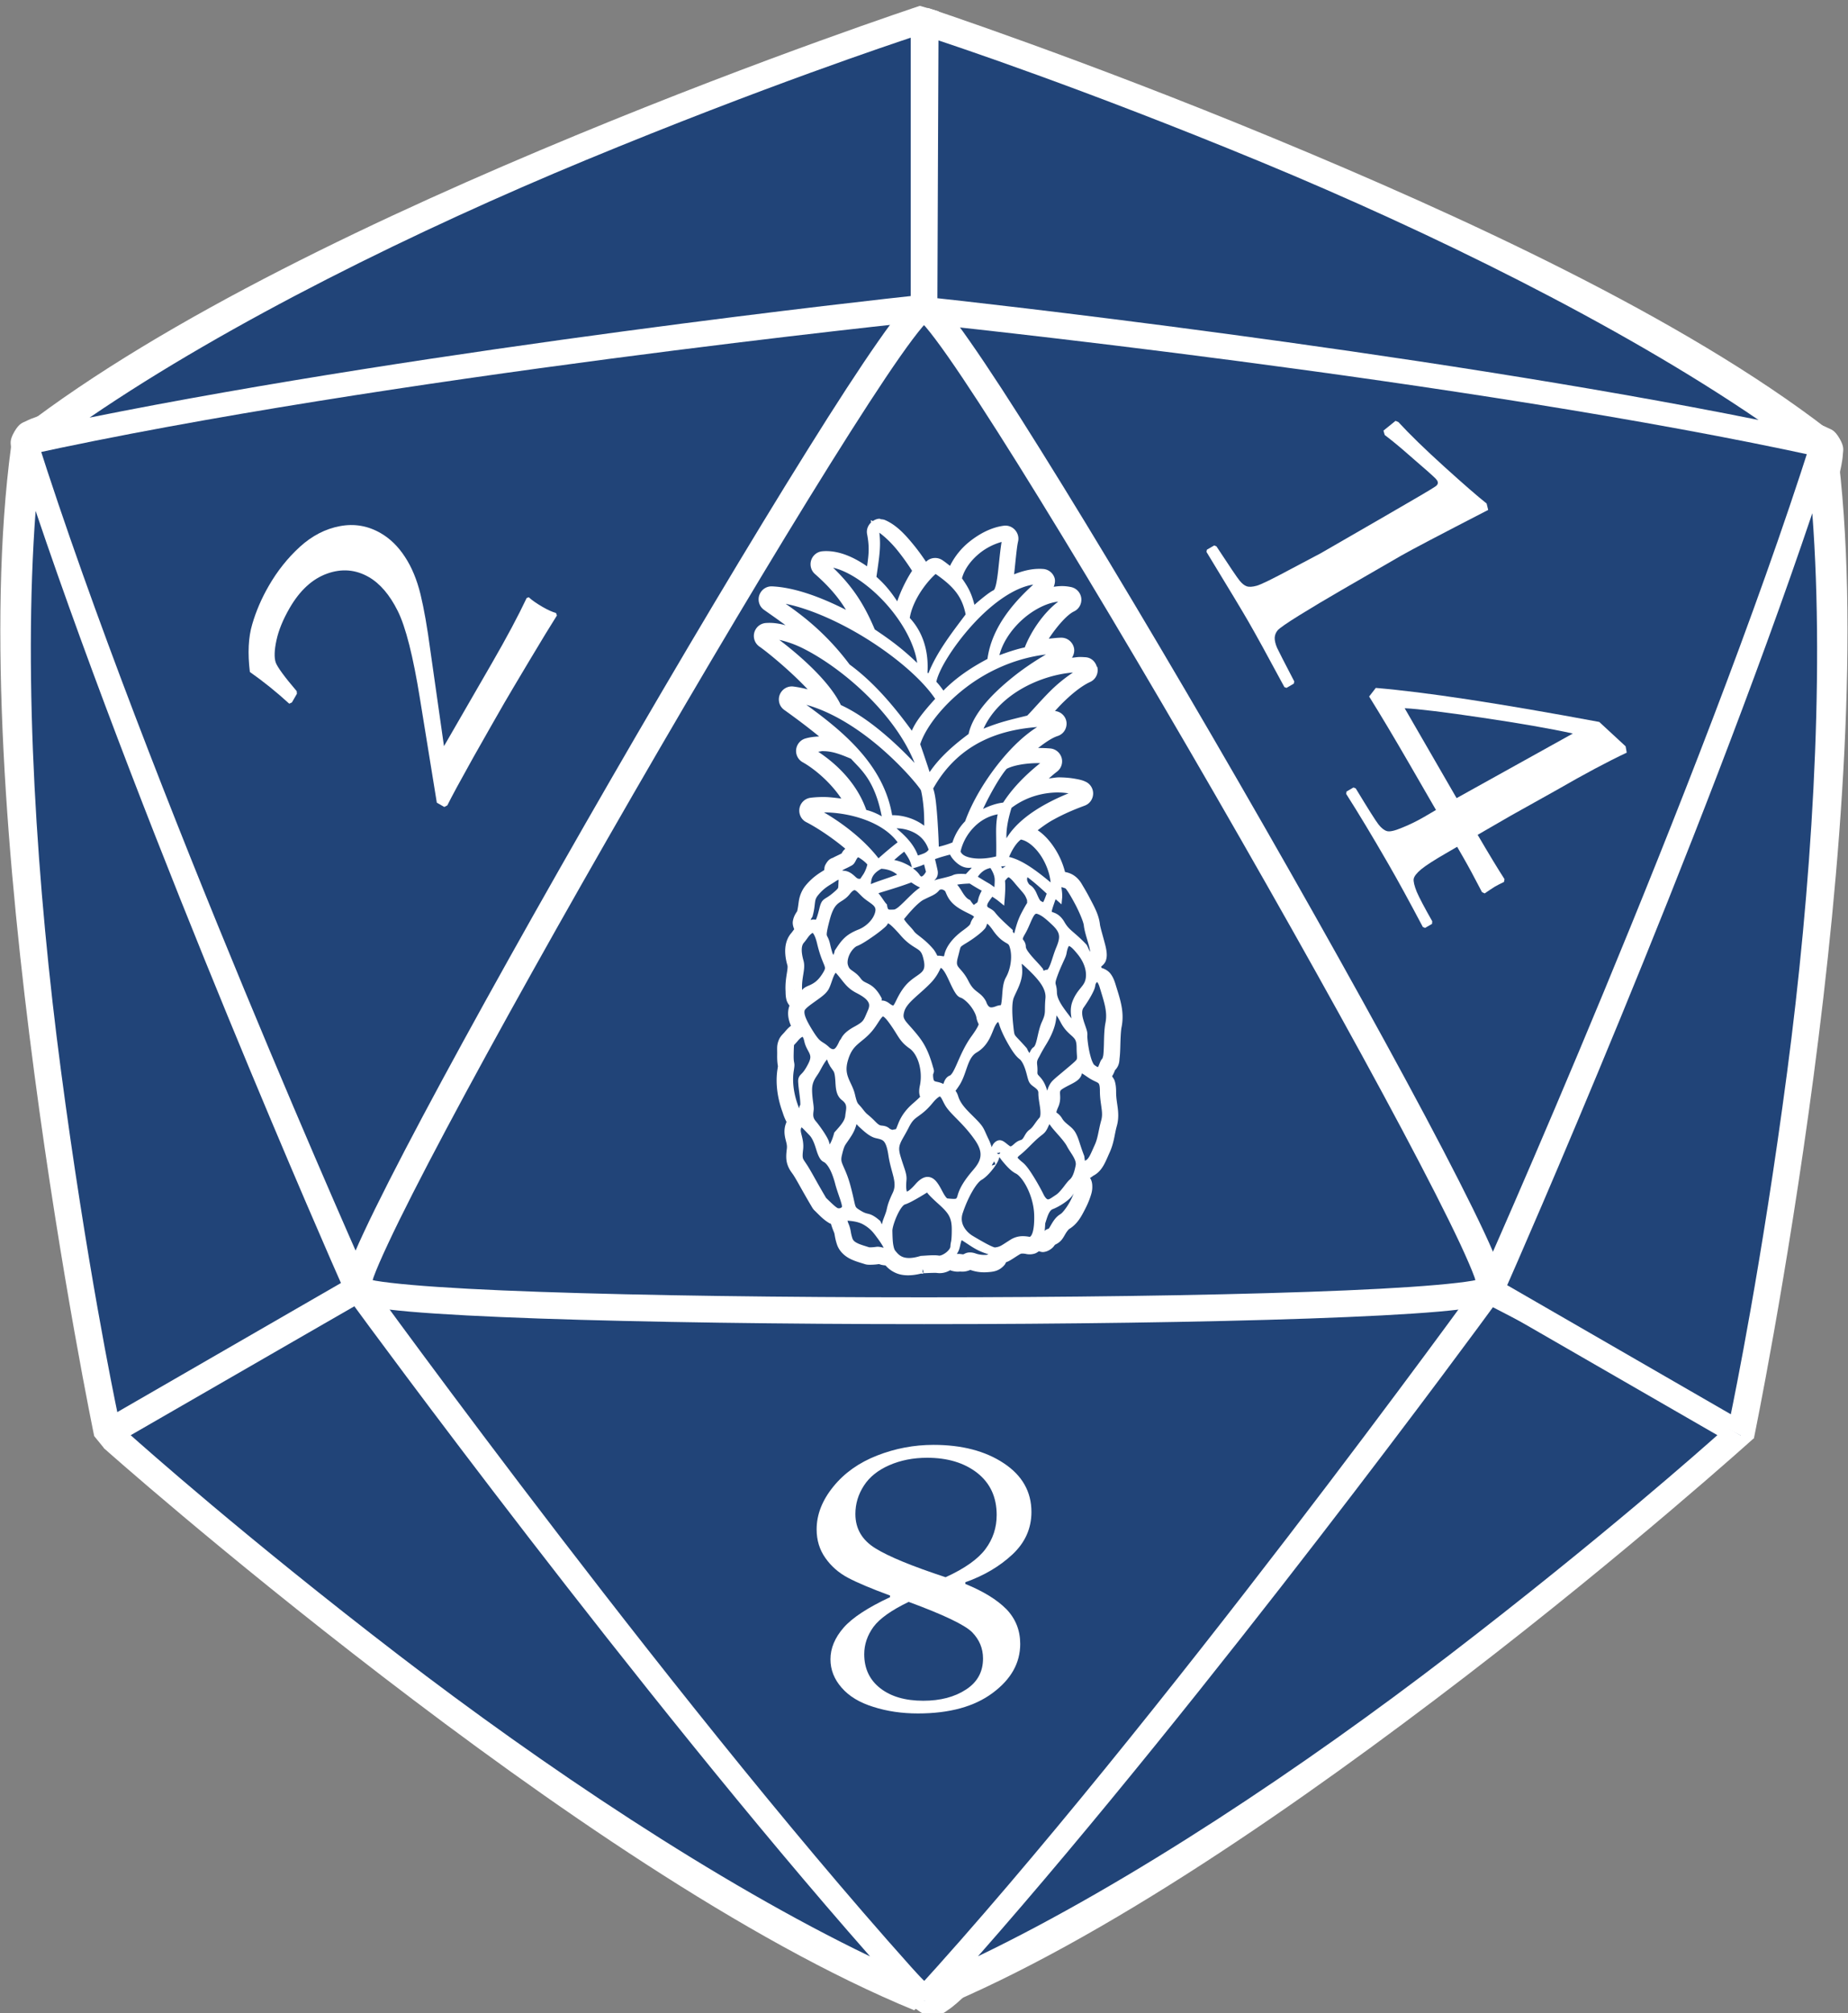 <?xml version="1.0" encoding="UTF-8" standalone="no"?>
<svg
   xmlns:dc="http://purl.org/dc/elements/1.1/"
   xmlns:cc="http://creativecommons.org/ns#"
   xmlns:rdf="http://www.w3.org/1999/02/22-rdf-syntax-ns#"
   xmlns:svg="http://www.w3.org/2000/svg"
   xmlns="http://www.w3.org/2000/svg"
   xmlns:sodipodi="http://sodipodi.sourceforge.net/DTD/sodipodi-0.dtd"
   xmlns:inkscape="http://www.inkscape.org/namespaces/inkscape"
   width="29.665mm"
   height="32.317mm"
   viewBox="0 0 29.665 32.317"
   version="1.1"
   id="svg8"
   inkscape:version="1.0 (4035a4fb49, 2020-05-01)"
   sodipodi:docname="logo.svg">
  <rect x="0" y="0" width="29.665" height="32.317" fill="#808080" stroke="none"/>
  <defs
     id="defs2" />
  <sodipodi:namedview
     id="base"
     pagecolor="#ffffff"
     bordercolor="#666666"
     borderopacity="1.0"
     inkscape:pageopacity="0.0"
     inkscape:pageshadow="2"
     inkscape:zoom="1"
     inkscape:cx="-97.809262"
     inkscape:cy="-10.508056"
     inkscape:document-units="mm"
     inkscape:current-layer="g996"
     showgrid="false"
     inkscape:snap-intersection-paths="true"
     inkscape:snap-smooth-nodes="true"
     inkscape:snap-midpoints="true"
     inkscape:window-width="1920"
     inkscape:window-height="1017"
     inkscape:window-x="1672"
     inkscape:window-y="-8"
     inkscape:window-maximized="1"
     inkscape:document-rotation="0" />
  <g
     inkscape:label="Layer 1"
     inkscape:groupmode="layer"
     id="layer1">
    <g
       id="g996">
      <g
         style="opacity:1"
         id="g904" />
      <g
         id="g948">
        <g
           id="g850"
           inkscape:transform-center-x="3.571096"
           inkscape:transform-center-y="12.730148"
           transform="matrix(-0.114,-0.017,-0.017,-0.133,5.351,22.467)"
           style="opacity:1">
          <path
             style="color:#000000;font-style:normal;font-variant:normal;font-weight:normal;font-stretch:normal;font-size:medium;line-height:normal;font-family:sans-serif;font-variant-ligatures:normal;font-variant-position:normal;font-variant-caps:normal;font-variant-numeric:normal;font-variant-alternates:normal;font-variant-east-asian:normal;font-feature-settings:normal;font-variation-settings:normal;text-indent:0;text-align:start;text-decoration:none;text-decoration-line:none;text-decoration-style:solid;text-decoration-color:#000000;letter-spacing:normal;word-spacing:normal;text-transform:none;writing-mode:lr-tb;direction:ltr;text-orientation:mixed;dominant-baseline:auto;baseline-shift:baseline;text-anchor:start;white-space:normal;shape-padding:0;shape-margin:0;inline-size:0;clip-rule:nonzero;display:inline;overflow:visible;visibility:visible;isolation:auto;mix-blend-mode:normal;color-interpolation:sRGB;color-interpolation-filters:linearRGB;solid-color:#000000;solid-opacity:1;vector-effect:none;fill:#214478;fill-opacity:1;fill-rule:nonzero;stroke:none;stroke-width:3.522;stroke-linecap:square;stroke-linejoin:round;stroke-miterlimit:4;stroke-dasharray:none;stroke-dashoffset:0;stroke-opacity:1.0;paint-order:markers fill stroke;color-rendering:auto;image-rendering:auto;shape-rendering:auto;text-rendering:auto;enable-background:accumulate;stop-color:#000000;stop-opacity:1;"
             d="m -105.187,145.015 c -1.907,3.303 -125.228,3.303 -127.135,0 -1.907,-3.303 59.753,-110.102 63.567,-110.102 3.814,0 65.474,106.799 63.567,110.102 z"
             id="path852" />
          <path
             style="color:#000000;font-style:normal;font-variant:normal;font-weight:normal;font-stretch:normal;font-size:medium;line-height:normal;font-family:sans-serif;font-variant-ligatures:normal;font-variant-position:normal;font-variant-caps:normal;font-variant-numeric:normal;font-variant-alternates:normal;font-variant-east-asian:normal;font-feature-settings:normal;font-variation-settings:normal;text-indent:0;text-align:start;text-decoration:none;text-decoration-line:none;text-decoration-style:solid;text-decoration-color:#000000;letter-spacing:normal;word-spacing:normal;text-transform:none;writing-mode:lr-tb;direction:ltr;text-orientation:mixed;dominant-baseline:auto;baseline-shift:baseline;text-anchor:start;white-space:normal;shape-padding:0;shape-margin:0;inline-size:0;clip-rule:nonzero;display:inline;overflow:visible;visibility:visible;isolation:auto;mix-blend-mode:normal;color-interpolation:sRGB;color-interpolation-filters:linearRGB;solid-color:#000000;solid-opacity:1;vector-effect:none;fill:#ffffff;fill-opacity:1;fill-rule:nonzero;stroke:none;stroke-width:3.522;stroke-linecap:square;stroke-linejoin:round;stroke-miterlimit:4;stroke-dasharray:none;stroke-dashoffset:0;stroke-opacity:1.0;paint-order:markers fill stroke;color-rendering:auto;image-rendering:auto;shape-rendering:auto;text-rendering:auto;enable-background:accumulate;stop-color:#000000;stop-opacity:1;"
             d="M -168.754 33.152 C -169.9 33.152 -170.104 33.601 -170.443 33.9 C -170.782 34.2 -171.101 34.547 -171.463 34.977 C -172.187 35.835 -173.061 37.011 -174.102 38.498 C -176.182 41.472 -178.904 45.673 -182.057 50.719 C -188.362 60.811 -196.375 74.274 -204.209 87.844 C -212.043 101.413 -219.697 115.085 -225.285 125.592 C -228.079 130.845 -230.353 135.301 -231.889 138.59 C -232.656 140.234 -233.238 141.581 -233.619 142.637 C -233.81 143.165 -233.953 143.613 -234.043 144.057 C -234.133 144.5 -234.419 144.902 -233.846 145.895 C -233.272 146.887 -232.783 146.841 -232.354 146.984 C -231.924 147.128 -231.463 147.229 -230.91 147.328 C -229.805 147.526 -228.349 147.696 -226.541 147.854 C -222.925 148.168 -217.929 148.426 -211.982 148.633 C -200.09 149.047 -184.423 149.254 -168.754 149.254 C -153.085 149.254 -137.42 149.047 -125.527 148.633 C -119.581 148.426 -114.582 148.168 -110.967 147.854 C -109.159 147.696 -107.703 147.526 -106.598 147.328 C -106.045 147.229 -105.583 147.128 -105.154 146.984 C -104.725 146.841 -104.235 146.887 -103.662 145.895 C -103.089 144.902 -103.375 144.5 -103.465 144.057 C -103.555 143.613 -103.698 143.165 -103.889 142.637 C -104.27 141.581 -104.852 140.234 -105.619 138.59 C -107.154 135.301 -109.429 130.845 -112.223 125.592 C -117.81 115.085 -125.466 101.413 -133.301 87.844 C -141.135 74.274 -149.146 60.811 -155.451 50.719 C -158.604 45.673 -161.326 41.472 -163.406 38.498 C -164.446 37.011 -165.321 35.835 -166.045 34.977 C -166.407 34.547 -166.726 34.2 -167.064 33.9 C -167.403 33.601 -167.607 33.152 -168.754 33.152 z M -168.754 37.229 C -168.746 37.238 -168.744 37.238 -168.736 37.248 C -168.139 37.956 -167.3 39.078 -166.293 40.518 C -164.279 43.397 -161.572 47.566 -158.438 52.584 C -152.168 62.62 -144.169 76.063 -136.35 89.605 C -128.531 103.148 -120.888 116.797 -115.332 127.244 C -112.554 132.468 -110.295 136.896 -108.809 140.08 C -108.065 141.672 -107.516 142.961 -107.201 143.832 C -107.197 143.843 -107.197 143.845 -107.193 143.855 C -107.205 143.858 -107.207 143.859 -107.219 143.861 C -108.13 144.025 -109.521 144.191 -111.271 144.344 C -114.773 144.648 -119.736 144.907 -125.648 145.113 C -137.474 145.525 -153.116 145.73 -168.754 145.73 C -184.392 145.73 -200.034 145.525 -211.859 145.113 C -217.772 144.907 -222.735 144.648 -226.236 144.344 C -227.987 144.191 -229.377 144.025 -230.289 143.861 C -230.301 143.859 -230.302 143.858 -230.314 143.855 C -230.311 143.845 -230.311 143.843 -230.307 143.832 C -229.992 142.961 -229.443 141.672 -228.699 140.08 C -227.213 136.896 -224.954 132.468 -222.176 127.244 C -216.619 116.797 -208.977 103.148 -201.158 89.605 C -193.339 76.063 -185.34 62.62 -179.07 52.584 C -175.936 47.566 -173.229 43.397 -171.215 40.518 C -170.208 39.078 -169.369 37.956 -168.771 37.248 C -168.763 37.238 -168.762 37.238 -168.754 37.229 z "
             id="path854" />
        </g>
        <g
           id="g856"
           style="opacity:1">
          <path
             style="color:#000000;font-style:normal;font-variant:normal;font-weight:normal;font-stretch:normal;font-size:medium;line-height:normal;font-family:sans-serif;font-variant-ligatures:normal;font-variant-position:normal;font-variant-caps:normal;font-variant-numeric:normal;font-variant-alternates:normal;font-variant-east-asian:normal;font-feature-settings:normal;font-variation-settings:normal;text-indent:0;text-align:start;text-decoration:none;text-decoration-line:none;text-decoration-style:solid;text-decoration-color:#000000;letter-spacing:normal;word-spacing:normal;text-transform:none;writing-mode:lr-tb;direction:ltr;text-orientation:mixed;dominant-baseline:auto;baseline-shift:baseline;text-anchor:start;white-space:normal;shape-padding:0;shape-margin:0;inline-size:0;clip-rule:nonzero;display:inline;overflow:visible;visibility:visible;isolation:auto;mix-blend-mode:normal;color-interpolation:sRGB;color-interpolation-filters:linearRGB;solid-color:#000000;solid-opacity:1;vector-effect:none;fill:#214478;fill-opacity:1;fill-rule:nonzero;stroke:none;stroke-width:0.429;stroke-linecap:butt;stroke-linejoin:miter;stroke-miterlimit:4;stroke-dasharray:none;stroke-dashoffset:0;stroke-opacity:1.0;color-rendering:auto;image-rendering:auto;shape-rendering:auto;text-rendering:auto;enable-background:accumulate;stop-color:#000000;stop-opacity:1;"
             d="M 14.833,4.978 V 0.333 c 0,0 9.87,3.264 14.447,6.798 C 23.585,5.879 14.833,4.978 14.833,4.978 Z"
             id="path858" />
          <path
             sodipodi:nodetypes="cccccscccsccc"
             style="color:#000000;font-style:normal;font-variant:normal;font-weight:normal;font-stretch:normal;font-size:medium;line-height:normal;font-family:sans-serif;font-variant-ligatures:normal;font-variant-position:normal;font-variant-caps:normal;font-variant-numeric:normal;font-variant-alternates:normal;font-variant-east-asian:normal;font-feature-settings:normal;font-variation-settings:normal;text-indent:0;text-align:start;text-decoration:none;text-decoration-line:none;text-decoration-style:solid;text-decoration-color:#000000;letter-spacing:normal;word-spacing:normal;text-transform:none;writing-mode:lr-tb;direction:ltr;text-orientation:mixed;dominant-baseline:auto;baseline-shift:baseline;text-anchor:start;white-space:normal;shape-padding:0;shape-margin:0;inline-size:0;clip-rule:nonzero;display:inline;overflow:visible;visibility:visible;isolation:auto;mix-blend-mode:normal;color-interpolation:sRGB;color-interpolation-filters:linearRGB;solid-color:#000000;solid-opacity:1;vector-effect:none;fill:#ffffff;fill-opacity:1;fill-rule:nonzero;stroke:none;stroke-width:0.429;stroke-linecap:butt;stroke-linejoin:miter;stroke-miterlimit:4;stroke-dasharray:none;stroke-dashoffset:0;stroke-opacity:1;color-rendering:auto;image-rendering:auto;shape-rendering:auto;text-rendering:auto;enable-background:accumulate;stop-color:#000000;stop-opacity:1"
             d="m 14.64,0.151 -0.021,5.021 0.191,0.02 c 0,0 8.753,0.902 14.424,2.148 L 29.342,6.894 C 27.02,5.101 23.469,3.47 20.422,2.209 17.375,0.948 14.9,0.129 14.9,0.129 Z m 0.407,0.492 c 0.234,0.078 2.334,0.773 5.211,1.963 2.696,1.116 5.721,2.599 7.971,4.135 C 22.662,5.621 15.347,4.818 15.047,4.787 Z"
             id="path860" />
        </g>
        <g
           id="g862"
           inkscape:transform-center-x="-3.6017423"
           inkscape:transform-center-y="12.677067"
           transform="matrix(0.042,0.107,-0.107,0.081,25.663,20.133)"
           style="opacity:1">
          <path
             style="color:#000000;font-style:normal;font-variant:normal;font-weight:normal;font-stretch:normal;font-size:medium;line-height:normal;font-family:sans-serif;font-variant-ligatures:normal;font-variant-position:normal;font-variant-caps:normal;font-variant-numeric:normal;font-variant-alternates:normal;font-variant-east-asian:normal;font-feature-settings:normal;font-variation-settings:normal;text-indent:0;text-align:start;text-decoration:none;text-decoration-line:none;text-decoration-style:solid;text-decoration-color:#000000;letter-spacing:normal;word-spacing:normal;text-transform:none;writing-mode:lr-tb;direction:ltr;text-orientation:mixed;dominant-baseline:auto;baseline-shift:baseline;text-anchor:start;white-space:normal;shape-padding:0;shape-margin:0;inline-size:0;clip-rule:nonzero;display:inline;overflow:visible;visibility:visible;isolation:auto;mix-blend-mode:normal;color-interpolation:sRGB;color-interpolation-filters:linearRGB;solid-color:#000000;solid-opacity:1;vector-effect:none;fill:#214478;fill-opacity:1;fill-rule:nonzero;stroke:none;stroke-width:3.522;stroke-linecap:square;stroke-linejoin:round;stroke-miterlimit:4;stroke-dasharray:none;stroke-dashoffset:0;stroke-opacity:1.0;paint-order:markers fill stroke;color-rendering:auto;image-rendering:auto;shape-rendering:auto;text-rendering:auto;enable-background:accumulate;stop-color:#000000;stop-opacity:1;"
             d="m -105.187,145.015 c -1.907,3.303 -125.228,3.303 -127.135,0 -1.907,-3.303 59.753,-110.102 63.567,-110.102 3.814,0 65.474,106.799 63.567,110.102 z"
             id="path864" />
          <path
             style="color:#000000;font-style:normal;font-variant:normal;font-weight:normal;font-stretch:normal;font-size:medium;line-height:normal;font-family:sans-serif;font-variant-ligatures:normal;font-variant-position:normal;font-variant-caps:normal;font-variant-numeric:normal;font-variant-alternates:normal;font-variant-east-asian:normal;font-feature-settings:normal;font-variation-settings:normal;text-indent:0;text-align:start;text-decoration:none;text-decoration-line:none;text-decoration-style:solid;text-decoration-color:#000000;letter-spacing:normal;word-spacing:normal;text-transform:none;writing-mode:lr-tb;direction:ltr;text-orientation:mixed;dominant-baseline:auto;baseline-shift:baseline;text-anchor:start;white-space:normal;shape-padding:0;shape-margin:0;inline-size:0;clip-rule:nonzero;display:inline;overflow:visible;visibility:visible;isolation:auto;mix-blend-mode:normal;color-interpolation:sRGB;color-interpolation-filters:linearRGB;solid-color:#000000;solid-opacity:1;vector-effect:none;fill:#ffffff;fill-opacity:1;fill-rule:nonzero;stroke:none;stroke-width:3.522;stroke-linecap:square;stroke-linejoin:round;stroke-miterlimit:4;stroke-dasharray:none;stroke-dashoffset:0;stroke-opacity:1.0;paint-order:markers fill stroke;color-rendering:auto;image-rendering:auto;shape-rendering:auto;text-rendering:auto;enable-background:accumulate;stop-color:#000000;stop-opacity:1;"
             d="M -168.754 33.152 C -169.9 33.152 -170.104 33.601 -170.443 33.9 C -170.782 34.2 -171.101 34.547 -171.463 34.977 C -172.187 35.835 -173.061 37.011 -174.102 38.498 C -176.182 41.472 -178.904 45.673 -182.057 50.719 C -188.362 60.811 -196.375 74.274 -204.209 87.844 C -212.043 101.413 -219.697 115.085 -225.285 125.592 C -228.079 130.845 -230.353 135.301 -231.889 138.59 C -232.656 140.234 -233.238 141.581 -233.619 142.637 C -233.81 143.165 -233.953 143.613 -234.043 144.057 C -234.133 144.5 -234.419 144.902 -233.846 145.895 C -233.272 146.887 -232.783 146.841 -232.354 146.984 C -231.924 147.128 -231.463 147.229 -230.91 147.328 C -229.805 147.526 -228.349 147.696 -226.541 147.854 C -222.925 148.168 -217.929 148.426 -211.982 148.633 C -200.09 149.047 -184.423 149.254 -168.754 149.254 C -153.085 149.254 -137.42 149.047 -125.527 148.633 C -119.581 148.426 -114.582 148.168 -110.967 147.854 C -109.159 147.696 -107.703 147.526 -106.598 147.328 C -106.045 147.229 -105.583 147.128 -105.154 146.984 C -104.725 146.841 -104.235 146.887 -103.662 145.895 C -103.089 144.902 -103.375 144.5 -103.465 144.057 C -103.555 143.613 -103.698 143.165 -103.889 142.637 C -104.27 141.581 -104.852 140.234 -105.619 138.59 C -107.154 135.301 -109.429 130.845 -112.223 125.592 C -117.81 115.085 -125.466 101.413 -133.301 87.844 C -141.135 74.274 -149.146 60.811 -155.451 50.719 C -158.604 45.673 -161.326 41.472 -163.406 38.498 C -164.446 37.011 -165.321 35.835 -166.045 34.977 C -166.407 34.547 -166.726 34.2 -167.064 33.9 C -167.403 33.601 -167.607 33.152 -168.754 33.152 z M -168.754 37.229 C -168.746 37.238 -168.744 37.238 -168.736 37.248 C -168.139 37.956 -167.3 39.078 -166.293 40.518 C -164.279 43.397 -161.572 47.566 -158.438 52.584 C -152.168 62.62 -144.169 76.063 -136.35 89.605 C -128.531 103.148 -120.888 116.797 -115.332 127.244 C -112.554 132.468 -110.295 136.896 -108.809 140.08 C -108.065 141.672 -107.516 142.961 -107.201 143.832 C -107.197 143.843 -107.197 143.845 -107.193 143.855 C -107.205 143.858 -107.207 143.859 -107.219 143.861 C -108.13 144.025 -109.521 144.191 -111.271 144.344 C -114.773 144.648 -119.736 144.907 -125.648 145.113 C -137.474 145.525 -153.116 145.73 -168.754 145.73 C -184.392 145.73 -200.034 145.525 -211.859 145.113 C -217.772 144.907 -222.735 144.648 -226.236 144.344 C -227.987 144.191 -229.377 144.025 -230.289 143.861 C -230.301 143.859 -230.302 143.858 -230.314 143.855 C -230.311 143.845 -230.311 143.843 -230.307 143.832 C -229.992 142.961 -229.443 141.672 -228.699 140.08 C -227.213 136.896 -224.954 132.468 -222.176 127.244 C -216.619 116.797 -208.977 103.148 -201.158 89.605 C -193.339 76.063 -185.34 62.62 -179.07 52.584 C -175.936 47.566 -173.229 43.397 -171.215 40.518 C -170.208 39.078 -169.369 37.956 -168.771 37.248 C -168.763 37.238 -168.762 37.238 -168.754 37.229 z "
             id="path866" />
        </g>
        <g
           id="g868"
           inkscape:transform-center-x="0.03065176"
           inkscape:transform-center-y="13.277136"
           transform="matrix(0.071,-0.09,0.124,0.052,13.485,3.71)"
           style="opacity:1">
          <path
             style="color:#000000;font-style:normal;font-variant:normal;font-weight:normal;font-stretch:normal;font-size:medium;line-height:normal;font-family:sans-serif;font-variant-ligatures:normal;font-variant-position:normal;font-variant-caps:normal;font-variant-numeric:normal;font-variant-alternates:normal;font-variant-east-asian:normal;font-feature-settings:normal;font-variation-settings:normal;text-indent:0;text-align:start;text-decoration:none;text-decoration-line:none;text-decoration-style:solid;text-decoration-color:#000000;letter-spacing:normal;word-spacing:normal;text-transform:none;writing-mode:lr-tb;direction:ltr;text-orientation:mixed;dominant-baseline:auto;baseline-shift:baseline;text-anchor:start;white-space:normal;shape-padding:0;shape-margin:0;inline-size:0;clip-rule:nonzero;display:inline;overflow:visible;visibility:visible;isolation:auto;mix-blend-mode:normal;color-interpolation:sRGB;color-interpolation-filters:linearRGB;solid-color:#000000;solid-opacity:1;vector-effect:none;fill:#214478;fill-opacity:1;fill-rule:nonzero;stroke:none;stroke-width:3.522;stroke-linecap:square;stroke-linejoin:round;stroke-miterlimit:4;stroke-dasharray:none;stroke-dashoffset:0;stroke-opacity:1.0;paint-order:markers fill stroke;color-rendering:auto;image-rendering:auto;shape-rendering:auto;text-rendering:auto;enable-background:accumulate;stop-color:#000000;stop-opacity:1;"
             d="m -105.187,145.015 c -1.907,3.303 -125.228,3.303 -127.135,0 -1.907,-3.303 59.753,-110.102 63.567,-110.102 3.814,0 65.474,106.799 63.567,110.102 z"
             id="path870" />
          <path
             style="color:#000000;font-style:normal;font-variant:normal;font-weight:normal;font-stretch:normal;font-size:medium;line-height:normal;font-family:sans-serif;font-variant-ligatures:normal;font-variant-position:normal;font-variant-caps:normal;font-variant-numeric:normal;font-variant-alternates:normal;font-variant-east-asian:normal;font-feature-settings:normal;font-variation-settings:normal;text-indent:0;text-align:start;text-decoration:none;text-decoration-line:none;text-decoration-style:solid;text-decoration-color:#000000;letter-spacing:normal;word-spacing:normal;text-transform:none;writing-mode:lr-tb;direction:ltr;text-orientation:mixed;dominant-baseline:auto;baseline-shift:baseline;text-anchor:start;white-space:normal;shape-padding:0;shape-margin:0;inline-size:0;clip-rule:nonzero;display:inline;overflow:visible;visibility:visible;isolation:auto;mix-blend-mode:normal;color-interpolation:sRGB;color-interpolation-filters:linearRGB;solid-color:#000000;solid-opacity:1;vector-effect:none;fill:#ffffff;fill-opacity:1;fill-rule:nonzero;stroke:none;stroke-width:3.522;stroke-linecap:square;stroke-linejoin:round;stroke-miterlimit:4;stroke-dasharray:none;stroke-dashoffset:0;stroke-opacity:1.0;paint-order:markers fill stroke;color-rendering:auto;image-rendering:auto;shape-rendering:auto;text-rendering:auto;enable-background:accumulate;stop-color:#000000;stop-opacity:1;"
             d="M -168.754 33.152 C -169.9 33.152 -170.104 33.601 -170.443 33.9 C -170.782 34.2 -171.101 34.547 -171.463 34.977 C -172.187 35.835 -173.061 37.011 -174.102 38.498 C -176.182 41.472 -178.904 45.673 -182.057 50.719 C -188.362 60.811 -196.375 74.274 -204.209 87.844 C -212.043 101.413 -219.697 115.085 -225.285 125.592 C -228.079 130.845 -230.353 135.301 -231.889 138.59 C -232.656 140.234 -233.238 141.581 -233.619 142.637 C -233.81 143.165 -233.953 143.613 -234.043 144.057 C -234.133 144.5 -234.419 144.902 -233.846 145.895 C -233.272 146.887 -232.783 146.841 -232.354 146.984 C -231.924 147.128 -231.463 147.229 -230.91 147.328 C -229.805 147.526 -228.349 147.696 -226.541 147.854 C -222.925 148.168 -217.929 148.426 -211.982 148.633 C -200.09 149.047 -184.423 149.254 -168.754 149.254 C -153.085 149.254 -137.42 149.047 -125.527 148.633 C -119.581 148.426 -114.582 148.168 -110.967 147.854 C -109.159 147.696 -107.703 147.526 -106.598 147.328 C -106.045 147.229 -105.583 147.128 -105.154 146.984 C -104.725 146.841 -104.235 146.887 -103.662 145.895 C -103.089 144.902 -103.375 144.5 -103.465 144.057 C -103.555 143.613 -103.698 143.165 -103.889 142.637 C -104.27 141.581 -104.852 140.234 -105.619 138.59 C -107.154 135.301 -109.429 130.845 -112.223 125.592 C -117.81 115.085 -125.466 101.413 -133.301 87.844 C -141.135 74.274 -149.146 60.811 -155.451 50.719 C -158.604 45.673 -161.326 41.472 -163.406 38.498 C -164.446 37.011 -165.321 35.835 -166.045 34.977 C -166.407 34.547 -166.726 34.2 -167.064 33.9 C -167.403 33.601 -167.607 33.152 -168.754 33.152 z M -168.754 37.229 C -168.746 37.238 -168.744 37.238 -168.736 37.248 C -168.139 37.956 -167.3 39.078 -166.293 40.518 C -164.279 43.397 -161.572 47.566 -158.438 52.584 C -152.168 62.62 -144.169 76.063 -136.35 89.605 C -128.531 103.148 -120.888 116.797 -115.332 127.244 C -112.554 132.468 -110.295 136.896 -108.809 140.08 C -108.065 141.672 -107.516 142.961 -107.201 143.832 C -107.197 143.843 -107.197 143.845 -107.193 143.855 C -107.205 143.858 -107.207 143.859 -107.219 143.861 C -108.13 144.025 -109.521 144.191 -111.271 144.344 C -114.773 144.648 -119.736 144.907 -125.648 145.113 C -137.474 145.525 -153.116 145.73 -168.754 145.73 C -184.392 145.73 -200.034 145.525 -211.859 145.113 C -217.772 144.907 -222.735 144.648 -226.236 144.344 C -227.987 144.191 -229.377 144.025 -230.289 143.861 C -230.301 143.859 -230.302 143.858 -230.314 143.855 C -230.311 143.845 -230.311 143.843 -230.307 143.832 C -229.992 142.961 -229.443 141.672 -228.699 140.08 C -227.213 136.896 -224.954 132.468 -222.176 127.244 C -216.619 116.797 -208.977 103.148 -201.158 89.605 C -193.339 76.063 -185.34 62.62 -179.07 52.584 C -175.936 47.566 -173.229 43.397 -171.215 40.518 C -170.208 39.078 -169.369 37.956 -168.771 37.248 C -168.763 37.238 -168.762 37.238 -168.754 37.229 z "
             id="path872" />
        </g>
        <g
           id="g874"
           inkscape:transform-center-x="-1.1385757e-05"
           inkscape:transform-center-y="-18.350339"
           style="opacity:1">
          <path
             style="color:#000000;font-style:normal;font-variant:normal;font-weight:normal;font-stretch:normal;font-size:medium;line-height:normal;font-family:sans-serif;font-variant-ligatures:normal;font-variant-position:normal;font-variant-caps:normal;font-variant-numeric:normal;font-variant-alternates:normal;font-variant-east-asian:normal;font-feature-settings:normal;font-variation-settings:normal;text-indent:0;text-align:start;text-decoration:none;text-decoration-line:none;text-decoration-style:solid;text-decoration-color:#000000;letter-spacing:normal;word-spacing:normal;text-transform:none;writing-mode:lr-tb;direction:ltr;text-orientation:mixed;dominant-baseline:auto;baseline-shift:baseline;text-anchor:start;white-space:normal;shape-padding:0;shape-margin:0;inline-size:0;clip-rule:nonzero;display:inline;overflow:visible;visibility:visible;isolation:auto;mix-blend-mode:normal;color-interpolation:sRGB;color-interpolation-filters:linearRGB;solid-color:#000000;solid-opacity:1;vector-effect:none;fill:#214478;fill-opacity:1;fill-rule:nonzero;stroke:none;stroke-width:0.429;stroke-linecap:square;stroke-linejoin:round;stroke-miterlimit:4;stroke-dasharray:none;stroke-dashoffset:0;stroke-opacity:1.0;paint-order:markers fill stroke;color-rendering:auto;image-rendering:auto;shape-rendering:auto;text-rendering:auto;enable-background:accumulate;stop-color:#000000;stop-opacity:1;"
             d="m 23.922,20.684 c -0.273,0.472 -17.906,0.472 -18.179,0 C 5.471,20.212 14.288,4.941 14.833,4.941 c 0.545,0 9.362,15.271 9.089,15.743 z"
             id="path876" />
          <path
             style="color:#000000;font-style:normal;font-variant:normal;font-weight:normal;font-stretch:normal;font-size:medium;line-height:normal;font-family:sans-serif;font-variant-ligatures:normal;font-variant-position:normal;font-variant-caps:normal;font-variant-numeric:normal;font-variant-alternates:normal;font-variant-east-asian:normal;font-feature-settings:normal;font-variation-settings:normal;text-indent:0;text-align:start;text-decoration:none;text-decoration-line:none;text-decoration-style:solid;text-decoration-color:#000000;letter-spacing:normal;word-spacing:normal;text-transform:none;writing-mode:lr-tb;direction:ltr;text-orientation:mixed;dominant-baseline:auto;baseline-shift:baseline;text-anchor:start;white-space:normal;shape-padding:0;shape-margin:0;inline-size:0;clip-rule:nonzero;display:inline;overflow:visible;visibility:visible;isolation:auto;mix-blend-mode:normal;color-interpolation:sRGB;color-interpolation-filters:linearRGB;solid-color:#000000;solid-opacity:1;vector-effect:none;fill:#ffffff;fill-opacity:1;fill-rule:nonzero;stroke:none;stroke-width:0.429;stroke-linecap:square;stroke-linejoin:round;stroke-miterlimit:4;stroke-dasharray:none;stroke-dashoffset:0;stroke-opacity:1.0;paint-order:markers fill stroke;color-rendering:auto;image-rendering:auto;shape-rendering:auto;text-rendering:auto;enable-background:accumulate;stop-color:#000000;stop-opacity:1;"
             d="M 14.834 4.727 C 14.692 4.727 14.661 4.783 14.615 4.824 C 14.569 4.865 14.526 4.914 14.475 4.975 C 14.372 5.096 14.248 5.262 14.1 5.475 C 13.803 5.899 13.413 6.499 12.963 7.221 C 12.062 8.663 10.915 10.589 9.795 12.529 C 8.675 14.469 7.582 16.422 6.783 17.924 C 6.384 18.675 6.059 19.312 5.84 19.781 C 5.73 20.016 5.648 20.208 5.594 20.357 C 5.567 20.432 5.545 20.494 5.533 20.555 C 5.521 20.615 5.488 20.668 5.559 20.791 C 5.63 20.914 5.692 20.912 5.75 20.932 C 5.808 20.951 5.873 20.965 5.951 20.979 C 6.107 21.006 6.316 21.03 6.574 21.053 C 7.09 21.098 7.802 21.134 8.652 21.164 C 10.352 21.223 12.594 21.254 14.834 21.254 C 17.074 21.254 19.314 21.223 21.014 21.164 C 21.864 21.134 22.578 21.098 23.094 21.053 C 23.352 21.03 23.559 21.006 23.715 20.979 C 23.793 20.965 23.858 20.951 23.916 20.932 C 23.974 20.912 24.036 20.914 24.107 20.791 C 24.179 20.668 24.145 20.615 24.133 20.555 C 24.121 20.494 24.099 20.432 24.072 20.357 C 24.018 20.208 23.936 20.016 23.826 19.781 C 23.607 19.312 23.282 18.675 22.883 17.924 C 22.084 16.422 20.991 14.469 19.871 12.529 C 18.751 10.589 17.604 8.663 16.703 7.221 C 16.253 6.499 15.863 5.899 15.566 5.475 C 15.418 5.262 15.294 5.096 15.191 4.975 C 15.14 4.914 15.097 4.865 15.051 4.824 C 15.005 4.783 14.976 4.727 14.834 4.727 z M 14.832 5.219 C 14.844 5.232 14.85 5.236 14.863 5.252 C 14.95 5.355 15.07 5.514 15.215 5.721 C 15.504 6.133 15.891 6.731 16.34 7.449 C 17.237 8.885 18.38 10.805 19.498 12.742 C 20.616 14.679 21.709 16.632 22.504 18.127 C 22.901 18.874 23.224 19.506 23.438 19.963 C 23.544 20.191 23.624 20.375 23.67 20.502 C 23.677 20.522 23.678 20.53 23.684 20.547 C 23.666 20.551 23.66 20.553 23.639 20.557 C 23.506 20.58 23.306 20.603 23.055 20.625 C 22.553 20.669 21.844 20.707 20.998 20.736 C 19.306 20.795 17.07 20.824 14.834 20.824 C 12.598 20.824 10.36 20.795 8.668 20.736 C 7.822 20.707 7.113 20.669 6.611 20.625 C 6.36 20.603 6.16 20.58 6.027 20.557 C 6.006 20.553 6 20.551 5.982 20.547 C 5.988 20.53 5.989 20.522 5.996 20.502 C 6.042 20.375 6.122 20.191 6.229 19.963 C 6.442 19.506 6.765 18.874 7.162 18.127 C 7.957 16.632 9.05 14.679 10.168 12.742 C 11.286 10.805 12.429 8.885 13.326 7.449 C 13.775 6.731 14.162 6.133 14.451 5.721 C 14.596 5.514 14.716 5.355 14.803 5.252 C 14.816 5.236 14.82 5.232 14.832 5.219 z "
             id="path878" />
        </g>
        <g
           id="g880"
           style="opacity:1">
          <path
             style="color:#000000;font-style:normal;font-variant:normal;font-weight:normal;font-stretch:normal;font-size:medium;line-height:normal;font-family:sans-serif;font-variant-ligatures:normal;font-variant-position:normal;font-variant-caps:normal;font-variant-numeric:normal;font-variant-alternates:normal;font-variant-east-asian:normal;font-feature-settings:normal;font-variation-settings:normal;text-indent:0;text-align:start;text-decoration:none;text-decoration-line:none;text-decoration-style:solid;text-decoration-color:#000000;letter-spacing:normal;word-spacing:normal;text-transform:none;writing-mode:lr-tb;direction:ltr;text-orientation:mixed;dominant-baseline:auto;baseline-shift:baseline;text-anchor:start;white-space:normal;shape-padding:0;shape-margin:0;inline-size:0;clip-rule:nonzero;display:inline;overflow:visible;visibility:visible;isolation:auto;mix-blend-mode:normal;color-interpolation:sRGB;color-interpolation-filters:linearRGB;solid-color:#000000;solid-opacity:1;vector-effect:none;fill:#214478;fill-opacity:1;fill-rule:nonzero;stroke:none;stroke-width:0.429;stroke-linecap:butt;stroke-linejoin:miter;stroke-miterlimit:4;stroke-dasharray:none;stroke-dashoffset:0;stroke-opacity:1.0;color-rendering:auto;image-rendering:auto;shape-rendering:auto;text-rendering:auto;enable-background:accumulate;stop-color:#000000;stop-opacity:1;"
             d="M 14.833,4.941 V 0.297 c 0,0 -9.87,3.264 -14.447,6.798 C 6.081,5.843 14.833,4.941 14.833,4.941 Z"
             id="path882" />
          <path
             sodipodi:nodetypes="ccscccccccccsc"
             style="color:#000000;font-style:normal;font-variant:normal;font-weight:normal;font-stretch:normal;font-size:medium;line-height:normal;font-family:sans-serif;font-variant-ligatures:normal;font-variant-position:normal;font-variant-caps:normal;font-variant-numeric:normal;font-variant-alternates:normal;font-variant-east-asian:normal;font-feature-settings:normal;font-variation-settings:normal;text-indent:0;text-align:start;text-decoration:none;text-decoration-line:none;text-decoration-style:solid;text-decoration-color:#000000;letter-spacing:normal;word-spacing:normal;text-transform:none;writing-mode:lr-tb;direction:ltr;text-orientation:mixed;dominant-baseline:auto;baseline-shift:baseline;text-anchor:start;white-space:normal;shape-padding:0;shape-margin:0;inline-size:0;clip-rule:nonzero;display:inline;overflow:visible;visibility:visible;isolation:auto;mix-blend-mode:normal;color-interpolation:sRGB;color-interpolation-filters:linearRGB;solid-color:#000000;solid-opacity:1;vector-effect:none;fill:#ffffff;fill-opacity:1;fill-rule:nonzero;stroke:none;stroke-width:0.429;stroke-linecap:butt;stroke-linejoin:miter;stroke-miterlimit:4;stroke-dasharray:none;stroke-dashoffset:0;stroke-opacity:1;color-rendering:auto;image-rendering:auto;shape-rendering:auto;text-rendering:auto;enable-background:accumulate;stop-color:#000000;stop-opacity:1"
             d="M 15.067,0.181 14.766,0.094 c 0,0 -2.474,0.817 -5.521,2.078 C 6.197,3.433 2.659,5.092 0.337,6.885 l 0.095,0.419 C 6.102,6.058 14.855,5.154 14.855,5.154 l 0.191,-0.02 V 4.941 Z M 14.619,0.605 V 4.752 C 14.319,4.783 7.004,5.583 1.438,6.703 3.687,5.167 6.712,3.684 9.408,2.568 12.285,1.378 14.385,0.684 14.619,0.605 Z"
             id="path884" />
        </g>
        <g
           id="g886"
           style="opacity:1">
          <path
             style="color:#000000;font-style:normal;font-variant:normal;font-weight:normal;font-stretch:normal;font-size:medium;line-height:normal;font-family:sans-serif;font-variant-ligatures:normal;font-variant-position:normal;font-variant-caps:normal;font-variant-numeric:normal;font-variant-alternates:normal;font-variant-east-asian:normal;font-feature-settings:normal;font-variation-settings:normal;text-indent:0;text-align:start;text-decoration:none;text-decoration-line:none;text-decoration-style:solid;text-decoration-color:#000000;letter-spacing:normal;word-spacing:normal;text-transform:none;writing-mode:lr-tb;direction:ltr;text-orientation:mixed;dominant-baseline:auto;baseline-shift:baseline;text-anchor:start;white-space:normal;shape-padding:0;shape-margin:0;inline-size:0;clip-rule:nonzero;display:inline;overflow:visible;visibility:visible;isolation:auto;mix-blend-mode:normal;color-interpolation:sRGB;color-interpolation-filters:linearRGB;solid-color:#000000;solid-opacity:1;vector-effect:none;fill:#214478;fill-opacity:1;fill-rule:nonzero;stroke:none;stroke-width:0.429;stroke-linecap:butt;stroke-linejoin:miter;stroke-miterlimit:4;stroke-dasharray:none;stroke-dashoffset:0;stroke-opacity:1.0;color-rendering:auto;image-rendering:auto;shape-rendering:auto;text-rendering:auto;enable-background:accumulate;stop-color:#000000;stop-opacity:1;"
             d="m 23.922,20.684 4.022,2.322 c 0,0 -7.761,6.915 -13.11,9.112 3.931,-4.306 9.088,-11.435 9.088,-11.435 z"
             id="path888" />
          <path
             sodipodi:nodetypes="ccccscccccscc"
             style="color:#000000;font-style:normal;font-variant:normal;font-weight:normal;font-stretch:normal;font-size:medium;line-height:normal;font-family:sans-serif;font-variant-ligatures:normal;font-variant-position:normal;font-variant-caps:normal;font-variant-numeric:normal;font-variant-alternates:normal;font-variant-east-asian:normal;font-feature-settings:normal;font-variation-settings:normal;text-indent:0;text-align:start;text-decoration:none;text-decoration-line:none;text-decoration-style:solid;text-decoration-color:#000000;letter-spacing:normal;word-spacing:normal;text-transform:none;writing-mode:lr-tb;direction:ltr;text-orientation:mixed;dominant-baseline:auto;baseline-shift:baseline;text-anchor:start;white-space:normal;shape-padding:0;shape-margin:0;inline-size:0;clip-rule:nonzero;display:inline;overflow:visible;visibility:visible;isolation:auto;mix-blend-mode:normal;color-interpolation:sRGB;color-interpolation-filters:linearRGB;solid-color:#000000;solid-opacity:1;vector-effect:none;fill:#ffffff;fill-opacity:1;fill-rule:nonzero;stroke:none;stroke-width:0.429;stroke-linecap:butt;stroke-linejoin:miter;stroke-miterlimit:4;stroke-dasharray:none;stroke-dashoffset:0;stroke-opacity:1;color-rendering:auto;image-rendering:auto;shape-rendering:auto;text-rendering:auto;enable-background:accumulate;stop-color:#000000;stop-opacity:1"
             d="m 23.861,20.402 -0.113,0.156 c 0,0 -5.157,7.129 -9.072,11.416 l 0.339,0.281 c 2.714,-1.115 5.895,-3.339 8.511,-5.347 2.616,-2.008 4.629,-3.824 4.629,-3.824 l -0.047,-0.203 z m 0.117,0.564 3.59,2.07 c -0.186,0.165 -1.836,1.636 -4.305,3.531 -2.314,1.777 -5.11,3.653 -7.564,4.834 3.752,-4.26 8.1,-10.188 8.279,-10.436 z"
             id="path890" />
        </g>
        <g
           id="g892"
           style="opacity:1">
          <path
             style="color:#000000;font-style:normal;font-variant:normal;font-weight:normal;font-stretch:normal;font-size:medium;line-height:normal;font-family:sans-serif;font-variant-ligatures:normal;font-variant-position:normal;font-variant-caps:normal;font-variant-numeric:normal;font-variant-alternates:normal;font-variant-east-asian:normal;font-feature-settings:normal;font-variation-settings:normal;text-indent:0;text-align:start;text-decoration:none;text-decoration-line:none;text-decoration-style:solid;text-decoration-color:#000000;letter-spacing:normal;word-spacing:normal;text-transform:none;writing-mode:lr-tb;direction:ltr;text-orientation:mixed;dominant-baseline:auto;baseline-shift:baseline;text-anchor:start;white-space:normal;shape-padding:0;shape-margin:0;inline-size:0;clip-rule:nonzero;display:inline;overflow:visible;visibility:visible;isolation:auto;mix-blend-mode:normal;color-interpolation:sRGB;color-interpolation-filters:linearRGB;solid-color:#000000;solid-opacity:1;vector-effect:none;fill:#214478;fill-opacity:1;fill-rule:nonzero;stroke:none;stroke-width:0.429;stroke-linecap:butt;stroke-linejoin:miter;stroke-miterlimit:4;stroke-dasharray:none;stroke-dashoffset:0;stroke-opacity:1.0;color-rendering:auto;image-rendering:auto;shape-rendering:auto;text-rendering:auto;enable-background:accumulate;stop-color:#000000;stop-opacity:1;"
             d="m 5.744,20.684 -4.022,2.322 c 0,0 7.761,6.915 13.11,9.112 C 10.901,27.813 5.744,20.684 5.744,20.684 Z"
             id="path894" />
          <path
             sodipodi:nodetypes="ccccsccccccscc"
             style="color:#000000;font-style:normal;font-variant:normal;font-weight:normal;font-stretch:normal;font-size:medium;line-height:normal;font-family:sans-serif;font-variant-ligatures:normal;font-variant-position:normal;font-variant-caps:normal;font-variant-numeric:normal;font-variant-alternates:normal;font-variant-east-asian:normal;font-feature-settings:normal;font-variation-settings:normal;text-indent:0;text-align:start;text-decoration:none;text-decoration-line:none;text-decoration-style:solid;text-decoration-color:#000000;letter-spacing:normal;word-spacing:normal;text-transform:none;writing-mode:lr-tb;direction:ltr;text-orientation:mixed;dominant-baseline:auto;baseline-shift:baseline;text-anchor:start;white-space:normal;shape-padding:0;shape-margin:0;inline-size:0;clip-rule:nonzero;display:inline;overflow:visible;visibility:visible;isolation:auto;mix-blend-mode:normal;color-interpolation:sRGB;color-interpolation-filters:linearRGB;solid-color:#000000;solid-opacity:1;vector-effect:none;fill:#ffffff;fill-opacity:1;fill-rule:nonzero;stroke:none;stroke-width:0.429;stroke-linecap:butt;stroke-linejoin:miter;stroke-miterlimit:4;stroke-dasharray:none;stroke-dashoffset:0;stroke-opacity:1;color-rendering:auto;image-rendering:auto;shape-rendering:auto;text-rendering:auto;enable-background:accumulate;stop-color:#000000;stop-opacity:1"
             d="m 5.805,20.402 -0.168,0.096 -4.157,2.354 0.194,0.399 c 0,0 1.851,1.649 4.466,3.657 2.616,2.008 5.821,4.244 8.535,5.359 l 0.315,-0.292 C 11.075,27.687 5.918,20.559 5.918,20.559 Z M 5.688,20.967 c 0.179,0.247 4.528,6.176 8.279,10.436 C 11.512,30.222 8.716,28.345 6.402,26.568 3.934,24.673 2.284,23.202 2.098,23.037 Z"
             id="path896" />
        </g>
        <g
           id="g898"
           style="opacity:1">
          <path
             style="color:#000000;font-style:normal;font-variant:normal;font-weight:normal;font-stretch:normal;font-size:medium;line-height:normal;font-family:sans-serif;font-variant-ligatures:normal;font-variant-position:normal;font-variant-caps:normal;font-variant-numeric:normal;font-variant-alternates:normal;font-variant-east-asian:normal;font-feature-settings:normal;font-variation-settings:normal;text-indent:0;text-align:start;text-decoration:none;text-decoration-line:none;text-decoration-style:solid;text-decoration-color:#000000;letter-spacing:normal;word-spacing:normal;text-transform:none;writing-mode:lr-tb;direction:ltr;text-orientation:mixed;dominant-baseline:auto;baseline-shift:baseline;text-anchor:start;white-space:normal;shape-padding:0;shape-margin:0;inline-size:0;clip-rule:nonzero;display:inline;overflow:visible;visibility:visible;isolation:auto;mix-blend-mode:normal;color-interpolation:sRGB;color-interpolation-filters:linearRGB;solid-color:#000000;solid-opacity:1;vector-effect:none;fill:#214478;fill-opacity:1;fill-rule:nonzero;stroke:none;stroke-width:0.429;stroke-linecap:butt;stroke-linejoin:miter;stroke-miterlimit:4;stroke-dasharray:none;stroke-dashoffset:0;stroke-opacity:1.0;color-rendering:auto;image-rendering:auto;shape-rendering:auto;text-rendering:auto;enable-background:accumulate;stop-color:#000000;stop-opacity:1;"
             d="m 23.921,20.719 4.022,2.322 c 0,0 2.108,-10.179 1.336,-15.91 -1.763,5.557 -5.358,13.588 -5.358,13.588 z"
             id="path900" />
          <path
             sodipodi:nodetypes="ccccccscccsccc"
             style="color:#000000;font-style:normal;font-variant:normal;font-weight:normal;font-stretch:normal;font-size:medium;line-height:normal;font-family:sans-serif;font-variant-ligatures:normal;font-variant-position:normal;font-variant-caps:normal;font-variant-numeric:normal;font-variant-alternates:normal;font-variant-east-asian:normal;font-feature-settings:normal;font-variation-settings:normal;text-indent:0;text-align:start;text-decoration:none;text-decoration-line:none;text-decoration-style:solid;text-decoration-color:#000000;letter-spacing:normal;word-spacing:normal;text-transform:none;writing-mode:lr-tb;direction:ltr;text-orientation:mixed;dominant-baseline:auto;baseline-shift:baseline;text-anchor:start;white-space:normal;shape-padding:0;shape-margin:0;inline-size:0;clip-rule:nonzero;display:inline;overflow:visible;visibility:visible;isolation:auto;mix-blend-mode:normal;color-interpolation:sRGB;color-interpolation-filters:linearRGB;solid-color:#000000;solid-opacity:1;vector-effect:none;fill:#ffffff;fill-opacity:1;fill-rule:nonzero;stroke:none;stroke-width:0.429;stroke-linecap:butt;stroke-linejoin:miter;stroke-miterlimit:4;stroke-dasharray:none;stroke-dashoffset:0;stroke-opacity:1;color-rendering:auto;image-rendering:auto;shape-rendering:auto;text-rendering:auto;enable-background:accumulate;stop-color:#000000;stop-opacity:1"
             d="M 29.076,7.066 C 27.321,12.6 23.727,20.631 23.727,20.631 l -0.08,0.178 0.168,0.096 4.129,2.137 0.211,0.043 c 0,0 0.527,-2.551 0.959,-5.82 0.432,-3.269 0.759,-7.238 0.368,-10.146 z m 0.016,1.172 c 0.205,2.716 -0.022,6.076 -0.404,8.969 -0.407,3.086 -0.855,5.252 -0.904,5.494 l -3.59,-2.072 c 0.123,-0.276 3.085,-7.011 4.898,-12.391 z"
             id="path902" />
        </g>
        <path
           style="opacity:1;color:#000000;font-style:normal;font-variant:normal;font-weight:normal;font-stretch:normal;font-size:medium;line-height:normal;font-family:sans-serif;font-variant-ligatures:normal;font-variant-position:normal;font-variant-caps:normal;font-variant-numeric:normal;font-variant-alternates:normal;font-variant-east-asian:normal;font-feature-settings:normal;font-variation-settings:normal;text-indent:0;text-align:start;text-decoration:none;text-decoration-line:none;text-decoration-style:solid;text-decoration-color:#000000;letter-spacing:normal;word-spacing:normal;text-transform:none;writing-mode:lr-tb;direction:ltr;text-orientation:mixed;dominant-baseline:auto;baseline-shift:baseline;text-anchor:start;white-space:normal;shape-padding:0;shape-margin:0;inline-size:0;clip-rule:nonzero;display:inline;overflow:visible;visibility:visible;isolation:auto;mix-blend-mode:normal;color-interpolation:sRGB;color-interpolation-filters:linearRGB;solid-color:#000000;solid-opacity:1;vector-effect:none;fill:#214478;fill-opacity:1;fill-rule:nonzero;stroke:none;stroke-width:0.429;stroke-linecap:butt;stroke-linejoin:miter;stroke-miterlimit:4;stroke-dasharray:none;stroke-dashoffset:0;stroke-opacity:1;color-rendering:auto;image-rendering:auto;shape-rendering:auto;text-rendering:auto;enable-background:accumulate;stop-color:#000000;stop-opacity:1"
           d="m 5.744,20.684 -4.022,2.322 c 0,0 -2.108,-10.179 -1.336,-15.91 C 2.148,12.654 5.744,20.684 5.744,20.684 Z"
           id="path906" />
        <path
           sodipodi:nodetypes="ccsccccccccsc"
           style="color:#000000;font-style:normal;font-variant:normal;font-weight:normal;font-stretch:normal;font-size:medium;line-height:normal;font-family:sans-serif;font-variant-ligatures:normal;font-variant-position:normal;font-variant-caps:normal;font-variant-numeric:normal;font-variant-alternates:normal;font-variant-east-asian:normal;font-feature-settings:normal;font-variation-settings:normal;text-indent:0;text-align:start;text-decoration:none;text-decoration-line:none;text-decoration-style:solid;text-decoration-color:#000000;letter-spacing:normal;word-spacing:normal;text-transform:none;writing-mode:lr-tb;direction:ltr;text-orientation:mixed;dominant-baseline:auto;baseline-shift:baseline;text-anchor:start;white-space:normal;shape-padding:0;shape-margin:0;inline-size:0;clip-rule:nonzero;display:inline;overflow:visible;visibility:visible;opacity:1;isolation:auto;mix-blend-mode:normal;color-interpolation:sRGB;color-interpolation-filters:linearRGB;solid-color:#000000;solid-opacity:1;vector-effect:none;fill:#ffffff;fill-opacity:1;fill-rule:nonzero;stroke:none;stroke-width:0.429;stroke-linecap:butt;stroke-linejoin:miter;stroke-miterlimit:4;stroke-dasharray:none;stroke-dashoffset:0;stroke-opacity:1;color-rendering:auto;image-rendering:auto;shape-rendering:auto;text-rendering:auto;enable-background:accumulate;stop-color:#000000;stop-opacity:1"
           d="M 0.59,7.031 0.18,7.151 C -0.212,10.059 0.119,13.959 0.551,17.229 0.982,20.498 1.512,23.051 1.512,23.051 l 0.163,0.2 4.343,-2.477 -0.078,-0.176 c 0,0 -3.594,-8.032 -5.35,-13.566 z M 0.572,8.201 C 2.386,13.582 5.349,20.318 5.473,20.594 L 1.883,22.666 C 1.833,22.424 1.384,20.258 0.977,17.172 0.595,14.279 0.367,10.918 0.572,8.201 Z"
           id="path908" />
        <path
           style="fill:#ffffff;fill-opacity:1;stroke:none;stroke-width:0.106;stroke-linecap:square;stroke-linejoin:miter;stroke-miterlimit:4;stroke-dasharray:none;stroke-opacity:1;paint-order:stroke markers fill"
           d="m 14.125,8.326 c -0.043,-3.6e-4 -0.081,0.016 -0.114,0.038 l -0.034,-0.015 0.007,0.036 c -0.05,0.047 -0.079,0.115 -0.065,0.188 0.039,0.204 0.028,0.321 -6.5e-4,0.517 -0.207,-0.143 -0.424,-0.24 -0.642,-0.244 -0.026,-5.3e-4 -0.052,4.3e-4 -0.078,0.003 h -1.1e-4 c -0.088,0.009 -0.154,0.071 -0.177,0.144 -0.023,0.073 -0.006,0.161 0.06,0.22 h 1.1e-4 c 0.232,0.204 0.379,0.38 0.499,0.576 -0.414,-0.21 -0.829,-0.36 -1.184,-0.377 h -1.1e-4 c -0.101,-0.005 -0.179,0.06 -0.207,0.14 -0.028,0.08 -0.006,0.18 0.077,0.238 0.087,0.062 0.21,0.146 0.344,0.246 -0.095,-0.026 -0.187,-0.04 -0.276,-0.038 -0.014,2.8e-4 -0.028,10e-4 -0.042,0.002 -0.095,0.008 -0.163,0.076 -0.184,0.154 -0.021,0.078 0.005,0.171 0.083,0.225 h 1.1e-4 c 0.123,0.085 0.494,0.387 0.774,0.686 -0.074,-0.019 -0.149,-0.035 -0.226,-0.045 -0.104,-0.014 -0.19,0.049 -0.222,0.13 -0.032,0.081 -0.013,0.185 0.073,0.246 0.186,0.133 0.376,0.275 0.559,0.425 -0.072,0.004 -0.144,0.01 -0.221,0.033 -0.086,0.025 -0.139,0.099 -0.148,0.176 -0.009,0.077 0.026,0.161 0.105,0.205 0.167,0.093 0.433,0.303 0.62,0.583 -0.102,-0.013 -0.205,-0.026 -0.298,-0.025 -0.068,4.9e-4 -0.133,0.004 -0.194,0.012 -0.099,0.012 -0.166,0.088 -0.18,0.171 -0.014,0.083 0.022,0.177 0.112,0.222 v 1.1e-4 c 0.138,0.07 0.39,0.228 0.623,0.424 -0.011,0.014 -0.029,0.029 -0.036,0.04 -0.011,0.017 -0.018,0.028 -0.022,0.037 -3e-5,4e-5 -5e-5,1.4e-4 -1.1e-4,1.4e-4 -0.014,0.007 -0.032,0.016 -0.053,0.026 -0.026,0.013 -0.056,0.026 -0.086,0.043 -0.003,0.002 -0.022,0.005 -0.049,0.023 -0.026,0.018 -0.051,0.047 -0.076,0.097 -0.012,0.025 -0.013,0.051 -0.015,0.078 -0.058,0.036 -0.177,0.102 -0.293,0.24 -0.072,0.085 -0.104,0.183 -0.115,0.257 -0.009,0.059 -0.012,0.101 -0.027,0.164 -0.03,0.044 -0.058,0.09 -0.069,0.16 -0.006,0.037 0.003,0.083 0.022,0.128 -0.008,0.011 -0.018,0.023 -0.024,0.032 -0.006,0.008 -0.011,0.014 -0.014,0.019 -0.002,0.002 -0.003,0.004 -0.004,0.005 -0.082,0.091 -0.103,0.203 -0.103,0.293 1.4e-4,0.09 0.018,0.171 0.038,0.239 -9.6e-4,-0.004 10e-4,0.009 10e-5,0.028 -10e-4,0.019 -0.004,0.046 -0.01,0.082 -0.011,0.071 -0.029,0.174 -0.022,0.298 9.6e-4,0.051 0.002,0.092 0.016,0.144 0.004,0.015 0.019,0.05 0.047,0.086 -0.041,0.11 -0.019,0.219 0.016,0.306 0.003,0.007 0.005,0.011 0.008,0.018 -0.002,10e-4 -0.003,0.002 -0.005,0.003 -0.039,0.031 -0.069,0.064 -0.094,0.095 -0.014,0.016 -0.02,0.022 -0.034,0.037 -0.015,0.016 -0.046,0.049 -0.065,0.099 -0.017,0.043 -0.023,0.079 -0.024,0.114 -10e-4,0.035 10e-4,0.068 1.4e-4,0.116 -0.002,0.106 0.008,0.162 0.012,0.183 v 2.8e-4 c 1.4e-4,-0.004 -0.001,0.016 -0.007,0.05 -0.029,0.185 -0.016,0.423 0.083,0.693 0.02,0.063 0.038,0.106 0.062,0.152 l -0.004,0.008 v 0.005 c -0.05,0.116 -0.022,0.227 -0.008,0.282 0.015,0.059 0.023,0.089 0.017,0.138 -0.012,0.097 -0.017,0.179 0.014,0.263 0.029,0.079 0.065,0.116 0.095,0.162 1.4e-4,2.9e-4 4.9e-4,4.3e-4 4.9e-4,8.6e-4 v 1.1e-4 c 0.067,0.105 0.13,0.233 0.3,0.519 0.01,0.016 0.021,0.031 0.035,0.044 0.076,0.073 0.14,0.147 0.239,0.204 0.01,0.006 0.017,0.007 0.025,0.011 0.007,0.024 0.017,0.058 0.044,0.124 0.012,0.029 0.011,0.028 0.016,0.057 0.005,0.028 0.013,0.078 0.035,0.145 0.04,0.124 0.139,0.2 0.223,0.24 0.081,0.039 0.158,0.058 0.225,0.08 0.018,0.006 0.037,0.009 0.056,0.01 0.091,0.003 0.16,-0.009 0.169,-0.01 0.002,-2.8e-4 0.002,-4.2e-4 0.004,-5.7e-4 -10e-4,4e-5 0.005,0.002 0.027,0.009 0.017,0.006 0.047,0.01 0.077,0.013 0.032,0.036 0.084,0.087 0.172,0.124 0.111,0.046 0.248,0.044 0.401,0.006 l 0.027,0.005 v -0.009 -1.4e-4 c 0.004,-0.001 0.008,-5.7e-4 0.012,-0.002 l -0.012,0.002 c 0.048,-0.002 0.1,-0.005 0.142,-0.006 0.021,-4.3e-4 0.039,-0.001 0.053,-0.001 0.014,-4e-5 0.028,0.002 0.019,1.1e-4 0.093,0.016 0.167,-0.01 0.226,-0.043 0.006,0.003 0.011,0.007 0.019,0.009 0.049,0.013 0.082,0.016 0.105,0.015 0.024,-0.001 0.04,-5.8e-4 0.021,-0.004 0.083,0.013 0.145,-0.011 0.176,-0.024 0.097,0.035 0.193,0.043 0.28,0.036 0.078,-0.006 0.179,-0.011 0.268,-0.115 0.011,-0.012 0.018,-0.029 0.027,-0.045 0.016,-0.006 0.031,-0.011 0.049,-0.021 0.054,-0.03 0.095,-0.06 0.162,-0.101 0.029,-0.018 0.036,-0.017 0.064,-0.016 0.012,4.3e-4 0.025,0.002 0.042,0.005 4.3e-4,1.1e-4 0.062,0.018 0.137,-0.004 0.029,-0.008 0.05,-0.024 0.072,-0.039 0.023,0.007 0.046,0.015 0.072,0.013 0.041,-0.004 0.07,-0.018 0.087,-0.027 0.064,-0.035 0.086,-0.073 0.087,-0.075 h 1.1e-4 c 0.008,-0.01 0.013,-0.014 0.017,-0.018 0.06,-0.026 0.098,-0.069 0.114,-0.092 0.024,-0.034 0.038,-0.062 0.051,-0.083 0.025,-0.043 0.056,-0.073 0.052,-0.071 0.14,-0.083 0.202,-0.208 0.262,-0.324 0.031,-0.06 0.058,-0.121 0.078,-0.179 0.019,-0.055 0.039,-0.11 0.037,-0.186 -4.2e-4,-0.027 -0.002,-0.07 -0.027,-0.12 -0.003,-0.005 -0.007,-0.009 -0.01,-0.014 0.022,-0.012 0.037,-0.024 0.04,-0.026 0.006,-0.005 0.009,-0.007 0.011,-0.008 7.2e-4,-4.3e-4 8.6e-4,-4.3e-4 4.3e-4,-4.3e-4 -1.4e-4,1.4e-4 -4.3e-4,2.8e-4 -8.6e-4,4.3e-4 -1.4e-4,1.4e-4 -4.3e-4,2.8e-4 -5.7e-4,4.3e-4 -4e-5,2e-5 -4e-5,4e-5 -1e-4,10e-5 0,0 -4.3e-4,-4.3e-4 -4.3e-4,-4.3e-4 0.094,-0.047 0.145,-0.125 0.178,-0.185 0.033,-0.062 0.057,-0.121 0.083,-0.179 0.078,-0.167 0.082,-0.301 0.12,-0.435 0.033,-0.117 0.024,-0.223 0.013,-0.306 -0.011,-0.083 -0.024,-0.15 -0.024,-0.237 0,-0.063 -0.004,-0.121 -0.022,-0.18 -0.009,-0.029 -0.027,-0.052 -0.043,-0.076 0.028,-0.044 0.042,-0.085 0.047,-0.097 1.4e-4,-4.3e-4 4e-5,-1.1e-4 1.4e-4,-4.3e-4 0.076,-0.079 0.069,-0.159 0.074,-0.196 0.007,-0.057 0.009,-0.116 0.011,-0.177 0.003,-0.121 0.008,-0.257 0.02,-0.316 0.052,-0.257 -0.029,-0.467 -0.098,-0.695 -0.019,-0.061 -0.041,-0.116 -0.08,-0.166 -0.032,-0.042 -0.084,-0.075 -0.144,-0.093 -0.001,-0.007 -0.003,-0.014 -0.005,-0.021 0.035,-0.028 0.065,-0.06 0.077,-0.101 0.017,-0.055 0.013,-0.097 0.011,-0.124 -0.006,-0.062 -0.021,-0.117 -0.036,-0.173 -0.015,-0.056 -0.032,-0.117 -0.046,-0.168 -0.014,-0.051 -0.024,-0.097 -0.025,-0.104 -0.016,-0.157 -0.091,-0.289 -0.162,-0.425 -0.036,-0.069 -0.073,-0.134 -0.105,-0.187 -0.03,-0.05 -0.046,-0.085 -0.097,-0.136 -0.06,-0.059 -0.125,-0.087 -0.197,-0.1 -0.034,-0.133 -0.089,-0.26 -0.161,-0.372 -0.074,-0.116 -0.166,-0.223 -0.278,-0.298 0.072,-0.055 0.146,-0.109 0.224,-0.154 0.247,-0.14 0.466,-0.216 0.533,-0.242 0.084,-0.032 0.13,-0.11 0.133,-0.187 0.003,-0.077 -0.039,-0.158 -0.12,-0.196 -0.053,-0.025 -0.1,-0.035 -0.167,-0.047 -0.07,-0.013 -0.157,-0.022 -0.259,-0.023 -0.049,-3.2e-4 -0.11,0.012 -0.165,0.017 0.043,-0.036 0.081,-0.071 0.129,-0.107 0.075,-0.056 0.098,-0.148 0.076,-0.224 -0.022,-0.076 -0.09,-0.142 -0.182,-0.15 -0.061,-0.005 -0.126,-0.008 -0.195,-0.007 0.116,-0.091 0.227,-0.165 0.312,-0.192 h 1.1e-4 c 0.109,-0.035 0.157,-0.141 0.142,-0.232 -0.014,-0.084 -0.084,-0.16 -0.184,-0.17 0.035,-0.038 0.069,-0.076 0.107,-0.114 0.146,-0.147 0.313,-0.286 0.458,-0.352 0.094,-0.043 0.133,-0.141 0.118,-0.226 -5.7e-4,-0.004 -0.005,-0.007 -0.006,-0.011 l 0.011,-0.005 -0.015,-10e-4 c -0.022,-0.077 -0.084,-0.146 -0.179,-0.154 -0.03,-0.002 -0.061,-0.004 -0.093,-0.004 -0.041,-3.6e-4 -0.086,0.009 -0.128,0.012 0.032,-0.049 0.044,-0.107 0.032,-0.16 -0.02,-0.086 -0.098,-0.163 -0.206,-0.162 -0.068,9.2e-4 -0.132,0.01 -0.198,0.016 0.126,-0.192 0.292,-0.384 0.404,-0.437 0.087,-0.041 0.127,-0.13 0.118,-0.211 -0.009,-0.081 -0.068,-0.159 -0.162,-0.18 h -1.1e-4 c -0.052,-0.011 -0.104,-0.017 -0.156,-0.016 -0.042,1.9e-4 -0.084,0.005 -0.125,0.011 0.02,-0.048 0.028,-0.099 0.013,-0.145 -0.025,-0.074 -0.093,-0.135 -0.183,-0.141 -0.016,-0.001 -0.032,-0.002 -0.048,-0.002 h -1.1e-4 c -0.145,-0.002 -0.284,0.035 -0.418,0.088 0.001,-0.01 0.003,-0.02 0.004,-0.03 0.021,-0.192 0.04,-0.41 0.06,-0.494 0.034,-0.14 -0.086,-0.275 -0.229,-0.256 h -1.1e-4 c -0.191,0.025 -0.384,0.121 -0.557,0.261 -0.124,0.1 -0.231,0.231 -0.306,0.383 -0.039,-0.03 -0.077,-0.061 -0.122,-0.091 -0.074,-0.05 -0.172,-0.047 -0.242,0.007 -0.007,0.006 -0.014,0.012 -0.021,0.018 -0.053,-0.077 -0.111,-0.162 -0.193,-0.263 -0.129,-0.158 -0.273,-0.323 -0.465,-0.406 -0.02,-0.009 -0.041,-0.011 -0.062,-0.013 -0.006,-6.3e-4 -0.012,-0.004 -0.019,-0.004 z m -0.009,0.225 c 0.089,0.065 0.187,0.158 0.277,0.267 0.112,0.137 0.201,0.27 0.248,0.344 -0.094,0.144 -0.182,0.325 -0.238,0.49 -0.077,-0.114 -0.168,-0.246 -0.334,-0.393 0.046,-0.322 0.074,-0.483 0.047,-0.708 z m 1.962,0.149 c -0.022,0.13 -0.036,0.289 -0.053,0.44 -0.01,0.092 -0.022,0.178 -0.036,0.24 -0.007,0.031 -0.016,0.057 -0.023,0.073 -0.008,0.016 -0.015,0.02 -0.011,0.018 -0.067,0.032 -0.154,0.103 -0.232,0.167 -0.044,0.037 -0.054,0.047 -0.081,0.07 -0.048,-0.189 -0.102,-0.285 -0.2,-0.425 0.039,-0.15 0.148,-0.293 0.282,-0.402 0.116,-0.094 0.244,-0.152 0.354,-0.182 z m -2.704,0.413 c 0.242,0.053 0.566,0.268 0.836,0.564 0.268,0.294 0.47,0.653 0.513,0.964 -0.219,-0.209 -0.391,-0.344 -0.681,-0.538 -0.162,-0.383 -0.341,-0.675 -0.668,-0.99 z m 1.645,0.1 c 0.301,0.209 0.426,0.371 0.482,0.649 -0.184,0.247 -0.464,0.598 -0.598,0.947 -0.006,-0.006 -0.007,-0.006 -0.015,-0.014 0.012,-0.178 0.005,-0.565 -0.284,-0.876 0.021,-0.136 0.09,-0.29 0.177,-0.423 0.081,-0.124 0.171,-0.224 0.238,-0.283 z m 1.569,0.169 c -0.276,0.252 -0.665,0.66 -0.737,1.195 -0.188,0.1 -0.464,0.26 -0.707,0.508 -0.036,-0.051 -0.071,-0.097 -0.113,-0.141 0.012,-0.071 0.068,-0.206 0.164,-0.363 0.101,-0.167 0.242,-0.359 0.405,-0.54 0.294,-0.326 0.661,-0.608 0.988,-0.658 z m 0.399,0.275 c -0.236,0.178 -0.439,0.481 -0.537,0.735 -0.086,0.017 -0.196,0.05 -0.297,0.085 -0.06,0.021 -0.073,0.026 -0.11,0.04 0.047,-0.191 0.177,-0.394 0.35,-0.555 0.182,-0.169 0.404,-0.284 0.593,-0.305 z m -4.374,0.035 c 0.36,0.073 0.805,0.263 1.226,0.516 0.497,0.3 0.95,0.679 1.173,1.009 -0.224,0.247 -0.32,0.383 -0.375,0.512 -0.338,-0.465 -0.655,-0.811 -0.999,-1.063 -0.372,-0.499 -0.764,-0.793 -1.026,-0.974 z m -0.103,0.579 c 0.121,0.027 0.258,0.072 0.415,0.154 0.234,0.121 0.493,0.296 0.742,0.507 0.43,0.364 0.825,0.836 1.014,1.314 -0.239,-0.254 -0.71,-0.713 -1.183,-0.929 -0.192,-0.399 -0.694,-0.823 -0.988,-1.046 z m 4.282,0.233 c -0.175,0.103 -0.381,0.236 -0.595,0.415 -0.304,0.253 -0.584,0.556 -0.649,0.863 -0.314,0.232 -0.498,0.425 -0.625,0.611 -0.075,-0.232 -0.146,-0.434 -0.151,-0.447 0.079,-0.249 0.344,-0.614 0.738,-0.914 0.344,-0.262 0.787,-0.467 1.282,-0.527 z m 0.432,0.291 c -0.131,0.087 -0.257,0.19 -0.367,0.3 -0.153,0.153 -0.28,0.303 -0.367,0.391 -0.304,0.075 -0.44,0.105 -0.702,0.21 0.123,-0.271 0.348,-0.488 0.613,-0.641 0.271,-0.156 0.573,-0.241 0.823,-0.26 z m -4.28,0.518 c 0.439,0.123 0.859,0.405 1.187,0.686 0.193,0.166 0.354,0.33 0.469,0.458 0.057,0.064 0.103,0.119 0.135,0.16 0.016,0.021 0.029,0.038 0.037,0.05 0.009,0.013 0.014,0.024 0.011,0.018 0.004,0.011 0.013,0.051 0.021,0.101 0.008,0.05 0.016,0.112 0.022,0.179 0.009,0.097 0.01,0.195 0.01,0.289 -0.159,-0.121 -0.355,-0.171 -0.515,-0.169 -0.137,-0.809 -0.785,-1.343 -1.377,-1.772 z m 3.705,0.357 c -0.195,0.123 -0.39,0.306 -0.569,0.522 -0.253,0.305 -0.471,0.667 -0.587,0.99 -0.09,0.092 -0.161,0.206 -0.204,0.341 -0.09,0.035 -0.166,0.056 -0.219,0.068 -10e-4,-0.049 -0.005,-0.181 -0.018,-0.38 -0.007,-0.116 -0.017,-0.238 -0.029,-0.343 -0.011,-0.09 -0.024,-0.156 -0.043,-0.211 0.434,-0.773 1.139,-0.945 1.667,-0.987 z m -3.438,0.387 c 0.159,1.1e-4 0.297,0.058 0.45,0.122 0.07,0.08 0.167,0.163 0.264,0.31 0.089,0.136 0.175,0.33 0.229,0.615 -0.012,-0.007 -0.01,-0.007 -0.025,-0.015 -0.065,-0.035 -0.145,-0.07 -0.223,-0.088 -0.159,-0.454 -0.51,-0.762 -0.772,-0.934 0.025,-0.003 0.053,-0.011 0.077,-0.011 z m 3.45,0.192 v 2e-5 c 0.013,-10e-5 0.024,10e-4 0.036,10e-4 -0.258,0.207 -0.454,0.416 -0.594,0.633 -0.103,0.011 -0.213,0.048 -0.323,0.102 0.128,-0.271 0.278,-0.526 0.379,-0.644 0.117,-0.061 0.319,-0.091 0.502,-0.092 z m 0.339,0.472 c 0.061,3.1e-4 0.106,0.007 0.153,0.013 -0.108,0.044 -0.245,0.105 -0.4,0.192 -0.227,0.129 -0.462,0.305 -0.596,0.529 -1.5e-4,-0.002 -4.3e-4,-0.002 -5.8e-4,-0.004 -0.005,-0.095 0.009,-0.253 0.081,-0.484 0.263,-0.198 0.548,-0.248 0.763,-0.247 z m -3.773,0.319 c 0.397,9.6e-4 0.936,0.143 1.182,0.48 -0.102,0.079 -0.194,0.156 -0.307,0.257 -0.255,-0.329 -0.616,-0.586 -0.875,-0.737 z m 2.788,0.032 c -0.018,0.083 -0.025,0.173 -0.025,0.275 5.8e-4,0.126 0.005,0.264 4.3e-4,0.4 -0.096,0.025 -0.225,0.042 -0.339,0.031 -0.064,-0.006 -0.122,-0.02 -0.163,-0.041 -0.037,-0.019 -0.057,-0.041 -0.069,-0.069 0.043,-0.187 0.148,-0.339 0.274,-0.445 0.105,-0.088 0.221,-0.134 0.322,-0.152 z m -1.618,0.224 c 0.093,4.9e-4 0.208,0.026 0.306,0.085 0.091,0.054 0.164,0.139 0.204,0.258 -0.013,0.017 -0.028,0.035 -0.061,0.052 -0.03,0.015 -0.071,0.028 -0.111,0.041 -0.073,-0.198 -0.223,-0.332 -0.343,-0.435 0.002,-10e-6 0.003,-4.8e-4 0.005,-4.8e-4 z m 1.99,0.18 c 0.104,0.017 0.233,0.121 0.329,0.271 0.081,0.127 0.136,0.279 0.149,0.417 -0.252,-0.21 -0.465,-0.361 -0.667,-0.409 0.054,-0.127 0.117,-0.223 0.189,-0.279 z m -1.873,0.194 c 0.052,0.073 0.094,0.134 0.115,0.219 l 0.009,0.034 c -0.046,-0.031 -0.097,-0.057 -0.147,-0.078 -0.047,-0.019 -0.093,-0.032 -0.137,-0.041 0.05,-0.043 0.105,-0.091 0.161,-0.134 z m 0.737,0.049 c 0.013,0.023 0.025,0.049 0.069,0.095 0.059,0.063 0.151,0.13 0.264,0.114 0.009,-3.2e-4 0.007,6.4e-4 0.015,9.5e-4 l -0.095,0.101 c -0.015,-0.001 -0.029,-0.003 -0.064,-0.003 -0.049,-10e-6 -0.103,-0.001 -0.153,0.025 -0.012,0.006 -0.082,0.026 -0.145,0.041 -0.032,0.008 -0.064,0.015 -0.091,0.022 -0.02,0.005 -0.036,0.011 -0.052,0.018 0.012,-0.015 0.026,-0.029 0.036,-0.046 0.017,-0.029 0.024,-0.069 0.017,-0.109 -0.01,-0.053 -0.032,-0.142 -0.043,-0.188 0.04,-0.014 0.089,-0.031 0.144,-0.046 0.052,-0.015 0.076,-0.021 0.097,-0.026 z m -1.475,0.043 c 1.4e-4,0 0.003,-4.8e-4 0.013,0.005 0.041,0.025 0.079,0.054 0.105,0.079 0.013,0.012 0.023,0.023 0.028,0.03 4.8e-4,8e-4 8e-4,10e-4 0.001,0.002 -0.003,0.012 -0.01,0.038 -0.02,0.065 -0.013,0.034 -0.031,0.072 -0.05,0.099 -0.032,0.047 -0.035,0.052 -0.041,0.063 -0.01,4.8e-4 -0.024,0.002 -0.03,4.8e-4 -0.012,-0.002 -0.025,-0.007 -0.05,-0.031 -0.062,-0.059 -0.116,-0.094 -0.188,-0.098 -0.01,-4.8e-4 -0.016,-0.004 -0.026,-0.006 0.016,-0.008 0.032,-0.016 0.051,-0.026 0.026,-0.012 0.053,-0.025 0.077,-0.038 0.024,-0.013 0.044,-0.021 0.064,-0.047 0.021,-0.027 0.03,-0.054 0.044,-0.075 0.013,-0.021 0.022,-0.025 0.022,-0.025 z m 1.058,0.114 c 0.013,0.053 0.028,0.108 0.03,0.117 -0.007,0.012 -0.021,0.039 -0.044,0.06 -0.014,0.013 -0.025,0.017 -0.029,0.016 -0.004,-10e-5 -0.012,1.5e-4 -0.031,-0.028 -0.027,-0.04 -0.065,-0.073 -0.105,-0.103 l 0.04,-0.012 c 0.052,-0.016 0.097,-0.031 0.139,-0.051 z m 1.303,0.028 h 10e-5 c -0.001,10e-5 0.008,0.002 0.01,0.002 -0.013,0.003 -0.024,0.01 -0.033,0.015 -0.009,0.006 -0.017,0.013 -0.025,0.019 -0.006,-0.013 -0.013,-0.025 -0.019,-0.034 0.021,-6.4e-4 0.044,-8e-4 0.067,-0.003 z m -0.237,0.03 c 0.036,0.06 0.058,0.107 0.065,0.157 0.006,0.036 1.4e-4,0.097 -0.002,0.149 -0.029,-0.019 -0.061,-0.045 -0.09,-0.061 -0.044,-0.025 -0.106,-0.062 -0.176,-0.106 0.029,-0.044 0.092,-0.12 0.203,-0.14 z m -1.754,0.011 c 0.13,0.007 0.206,0.053 0.256,0.094 -0.166,0.063 -0.299,0.1 -0.422,0.152 0.002,-0.046 0.01,-0.088 0.029,-0.122 0.026,-0.048 0.072,-0.088 0.137,-0.123 z m 2.347,0.135 c 0.095,0.071 0.196,0.158 0.309,0.264 -0.016,0.043 -0.032,0.087 -0.045,0.115 -0.005,0.011 -0.009,0.016 -0.013,0.023 -0.017,-0.009 -0.038,-0.018 -0.047,-0.029 -0.015,-0.019 -0.031,-0.054 -0.059,-0.118 -0.031,-0.07 -0.066,-0.103 -0.09,-0.12 -0.024,-0.017 -0.03,-0.016 -0.051,-0.06 -0.013,-0.026 -0.012,-0.052 -0.004,-0.074 z m -0.306,8e-4 h 3e-5 c 0.001,-3e-5 0.008,3.1e-4 0.025,0.014 0.017,0.013 0.042,0.038 0.073,0.076 0.073,0.088 0.117,0.134 0.144,0.169 0.026,0.033 0.039,0.057 0.058,0.109 4.3e-4,0.019 10e-4,0.037 0.002,0.043 -0.003,0.005 -0.029,0.043 -0.091,0.161 -0.066,0.125 -0.093,0.241 -0.112,0.311 -0.003,0.012 -0.003,0.011 -0.006,0.02 -0.006,-0.008 -0.019,-0.021 -0.021,-0.025 -0.002,-0.004 -0.002,-0.006 -0.002,-0.007 l 0.002,-0.022 -0.02,-0.018 c -0.183,-0.164 -0.234,-0.225 -0.258,-0.255 -0.024,-0.031 -0.038,-0.047 -0.107,-0.085 -0.019,-0.01 -0.024,-0.018 -0.026,-0.024 -0.002,-0.006 -0.003,-0.017 0.003,-0.035 0.009,-0.027 0.044,-0.074 0.078,-0.119 0.034,0.022 0.067,0.043 0.111,0.079 l 0.079,0.064 0.008,-0.101 c 0.01,-0.125 0.013,-0.214 0.006,-0.299 0.015,-0.018 0.029,-0.036 0.039,-0.044 0.012,-0.011 0.017,-0.011 0.017,-0.011 z m -2.727,0.04 c 8.1e-4,0.006 0.002,0.005 9.6e-4,0.018 -0.004,0.073 -0.003,0.102 -0.008,0.114 -0.005,0.012 -0.026,0.035 -0.096,0.093 -0.067,0.055 -0.097,0.064 -0.132,0.092 -0.018,0.014 -0.034,0.034 -0.045,0.059 -0.011,0.024 -0.019,0.052 -0.029,0.093 -0.019,0.077 -0.036,0.134 -0.049,0.161 -0.005,0.011 -0.007,0.012 -0.008,0.013 -0.034,-0.01 -0.058,-0.002 -0.081,0.003 -4.9e-4,1.1e-4 -4.9e-4,1.1e-4 -9.6e-4,1.4e-4 0.008,-0.015 0.007,-0.018 0.025,-0.045 l 0.005,-0.007 0.002,-0.008 c 0.029,-0.103 0.032,-0.172 0.039,-0.221 0.007,-0.049 0.014,-0.075 0.057,-0.126 0.091,-0.108 0.169,-0.146 0.242,-0.193 0.021,-0.013 0.042,-0.028 0.06,-0.038 0.01,-0.005 0.011,-0.005 0.017,-0.007 z m 1.169,0.043 c 0.06,0.043 0.108,0.067 0.139,0.082 -0.008,0.007 -0.004,0.004 -0.018,0.014 -0.082,0.058 -0.164,0.145 -0.238,0.217 -0.037,0.036 -0.072,0.069 -0.1,0.091 -0.029,0.022 -0.053,0.031 -0.053,0.031 -0.047,0.003 -0.081,0.004 -0.092,-5.7e-4 -0.006,-0.002 -0.008,-0.003 -0.012,-0.011 -0.005,-0.008 -0.011,-0.024 -0.015,-0.052 l -0.002,-0.016 -0.011,-0.012 c -0.036,-0.04 -0.072,-0.106 -0.126,-0.17 0.149,-0.048 0.304,-0.09 0.529,-0.173 z m 0.937,0.018 c 0.085,0.055 0.142,0.087 0.193,0.115 -0.03,0.055 -0.048,0.103 -0.055,0.136 -0.005,0.021 -0.008,0.036 -0.012,0.044 -0.003,0.008 -0.005,0.01 -0.014,0.016 -0.021,0.013 -0.036,0.026 -0.045,0.032 -4.3e-4,4.3e-4 -2.8e-4,1.4e-4 -7.1e-4,4.3e-4 -10e-4,-10e-4 -10e-4,-8.6e-4 -0.003,-0.003 -0.01,-0.01 -0.027,-0.031 -0.049,-0.063 l -0.008,-0.012 -0.013,-0.006 c -0.042,-0.019 -0.08,-0.069 -0.115,-0.127 -0.024,-0.04 -0.049,-0.079 -0.079,-0.114 5e-5,-10e-6 5e-5,10e-6 1.1e-4,0 0.054,-0.01 0.134,-0.016 0.201,-0.018 z m 1.473,0.058 c 0.029,0.008 0.063,0.018 0.07,0.025 1.4e-4,1.5e-4 0.029,0.038 0.058,0.086 0.029,0.047 0.063,0.108 0.097,0.172 0.067,0.128 0.128,0.277 0.134,0.33 0.009,0.089 0.05,0.211 0.079,0.315 0.012,0.043 0.019,0.078 0.023,0.107 -0.001,-0.002 -0.002,-1.4e-4 -0.003,-0.002 -0.015,-0.023 -0.03,-0.062 -0.05,-0.101 l -0.004,-0.007 -0.006,-0.006 c -0.099,-0.105 -0.169,-0.161 -0.222,-0.208 -0.053,-0.046 -0.088,-0.081 -0.13,-0.154 -0.05,-0.086 -0.11,-0.125 -0.155,-0.143 -0.022,-0.009 -0.04,-0.014 -0.047,-0.018 0,0 -3e-5,0 -3e-5,0 0,-0.004 1.1e-4,-0.01 0.002,-0.018 0.004,-0.018 0.012,-0.043 0.021,-0.072 0.012,-0.034 0.025,-0.073 0.039,-0.112 0.006,0.005 0.012,0.01 0.018,0.015 l 0.077,0.067 0.01,-0.102 c 0.005,-0.057 -0.004,-0.116 -0.012,-0.175 z m -1.931,0.037 c 0.027,-10e-4 0.059,0.017 0.068,0.035 0.027,0.06 0.059,0.173 0.236,0.278 0.087,0.052 0.166,0.084 0.203,0.108 0.014,0.009 0.019,0.016 0.021,0.018 -8.6e-4,0.002 -0.003,0.005 -0.009,0.013 -0.041,0.054 -0.046,0.089 -0.052,0.102 -0.006,0.013 -0.023,0.036 -0.113,0.101 -0.192,0.139 -0.282,0.285 -0.304,0.4 -0.003,0.016 -0.007,0.018 -0.006,0.017 5.8e-4,-4.2e-4 10e-4,4.3e-4 -0.007,4.3e-4 -0.016,4.3e-4 -0.051,-0.011 -0.096,-0.008 -0.002,1.4e-4 -0.002,1.1e-4 -0.002,1.1e-4 -5.8e-4,-10e-4 -0.001,-10e-4 -0.002,-0.004 -0.008,-0.014 -0.024,-0.052 -0.058,-0.097 l -10e-4,-10e-4 -8.5e-4,-0.001 c -0.143,-0.17 -0.271,-0.232 -0.31,-0.286 -0.032,-0.045 -0.084,-0.096 -0.123,-0.142 -0.019,-0.023 -0.034,-0.045 -0.04,-0.057 -4.3e-4,-10e-4 -1.4e-4,-4.3e-4 -4.3e-4,-10e-4 0.026,-0.03 0.07,-0.086 0.129,-0.149 0.062,-0.068 0.136,-0.136 0.183,-0.16 0.059,-0.03 0.105,-0.05 0.146,-0.07 0.04,-0.021 0.077,-0.045 0.106,-0.082 0.006,-0.008 0.016,-0.013 0.032,-0.013 z m -1.392,0.011 c 0.006,10e-6 0.018,0.004 0.038,0.021 0.02,0.017 0.045,0.043 0.076,0.074 0.056,0.056 0.116,0.091 0.157,0.123 0.042,0.032 0.062,0.054 0.066,0.09 0.004,0.033 -0.015,0.1 -0.062,0.163 -0.047,0.063 -0.119,0.125 -0.209,0.161 -0.207,0.083 -0.269,0.166 -0.377,0.33 l -0.005,0.008 -0.002,0.009 c -0.009,0.041 -0.014,0.045 -0.021,0.062 -0.006,-0.015 -0.012,-0.022 -0.018,-0.043 -0.012,-0.04 -0.024,-0.087 -0.034,-0.131 -0.011,-0.049 -0.024,-0.082 -0.035,-0.104 -0.011,-0.022 -0.016,-0.031 -0.018,-0.04 -0.004,-0.018 1.4e-4,-0.072 0.047,-0.247 0.045,-0.17 0.091,-0.227 0.14,-0.266 0.049,-0.039 0.117,-0.064 0.182,-0.147 0.043,-0.054 0.066,-0.062 0.074,-0.062 z m 2.919,0.379 c 0.017,-5.7e-4 0.067,0.02 0.117,0.058 0.05,0.037 0.103,0.087 0.145,0.127 0.073,0.07 0.098,0.119 0.103,0.17 0.005,0.051 -0.013,0.113 -0.05,0.2 -0.032,0.078 -0.059,0.175 -0.086,0.248 -0.014,0.037 -0.028,0.068 -0.04,0.084 -0.005,0.007 -0.008,0.01 -0.01,0.012 -0.024,-0.001 -0.044,0.008 -0.061,0.016 -0.004,-0.009 -0.004,-0.008 -0.009,-0.023 l -0.003,-0.009 -0.006,-0.007 c -0.049,-0.061 -0.118,-0.13 -0.175,-0.196 -0.028,-0.033 -0.053,-0.065 -0.07,-0.092 -0.017,-0.027 -0.023,-0.049 -0.023,-0.056 0.001,-0.068 -0.04,-0.109 -0.046,-0.119 -0.003,-0.005 -0.003,-0.002 -0.002,-0.012 10e-4,-0.01 0.009,-0.032 0.03,-0.067 0.049,-0.082 0.082,-0.169 0.111,-0.233 0.015,-0.032 0.029,-0.059 0.041,-0.076 0.013,-0.017 0.021,-0.022 0.026,-0.024 0.001,-2.8e-4 0.003,-4.3e-4 0.005,-5.7e-4 z m -2.381,0.154 h 3e-5 c 10e-4,0.001 0.016,0.004 0.048,0.032 0.036,0.031 0.088,0.085 0.158,0.165 0.113,0.13 0.205,0.175 0.261,0.212 0.056,0.037 0.082,0.06 0.109,0.192 0.013,0.063 0.009,0.102 -0.001,0.131 -0.011,0.029 -0.03,0.05 -0.061,0.075 -0.062,0.05 -0.167,0.103 -0.258,0.223 -0.088,0.116 -0.127,0.223 -0.155,0.268 -0.014,0.022 -0.017,0.022 -0.018,0.022 -1.4e-4,10e-6 -0.02,-0.003 -0.057,-0.032 -0.046,-0.036 -0.09,-0.051 -0.128,-0.048 5.8e-4,-0.01 4.3e-4,-0.007 0.001,-0.019 l 10e-4,-0.015 -0.007,-0.014 c -0.069,-0.13 -0.141,-0.186 -0.2,-0.217 -0.06,-0.032 -0.094,-0.039 -0.13,-0.089 -0.051,-0.07 -0.104,-0.102 -0.138,-0.127 -0.034,-0.024 -0.051,-0.036 -0.068,-0.091 -0.014,-0.046 -4.9e-4,-0.117 0.032,-0.18 0.032,-0.062 0.084,-0.112 0.113,-0.123 0.067,-0.025 0.17,-0.092 0.272,-0.164 0.051,-0.036 0.1,-0.073 0.139,-0.106 0.039,-0.033 0.067,-0.054 0.085,-0.091 10e-4,-0.002 10e-4,-0.002 0.002,-0.003 z m 1.594,0.007 c 0.001,4.3e-4 2.8e-4,-0.001 0.013,0.01 0.018,0.016 0.045,0.047 0.079,0.096 0.086,0.124 0.158,0.17 0.203,0.197 0.045,0.027 0.053,0.022 0.072,0.095 0.038,0.148 0.003,0.339 -0.067,0.462 -0.05,0.088 -0.054,0.208 -0.062,0.308 -0.004,0.05 -0.009,0.095 -0.015,0.122 -0.002,0.01 -0.004,0.013 -0.005,0.016 -0.024,0.003 -0.046,0.007 -0.066,0.014 -0.026,0.01 -0.051,0.019 -0.072,0.021 -0.02,0.003 -0.033,0.001 -0.047,-0.008 -0.014,-0.009 -0.033,-0.031 -0.05,-0.08 l -10e-4,-0.004 -0.002,-0.003 c -0.044,-0.084 -0.099,-0.121 -0.144,-0.156 -0.045,-0.035 -0.087,-0.07 -0.139,-0.173 -0.059,-0.118 -0.124,-0.176 -0.155,-0.216 -0.016,-0.02 -0.023,-0.034 -0.027,-0.054 -0.003,-0.02 -0.002,-0.049 0.01,-0.095 0.028,-0.104 0.037,-0.153 0.046,-0.172 0.005,-0.01 0.009,-0.015 0.023,-0.025 0.014,-0.011 0.036,-0.025 0.071,-0.046 0.071,-0.043 0.142,-0.093 0.198,-0.138 0.028,-0.023 0.053,-0.044 0.072,-0.064 0.02,-0.02 0.035,-0.035 0.046,-0.06 0.008,-0.019 0.012,-0.035 0.017,-0.045 z m -2.805,0.146 c 0.002,-1.1e-4 0.006,0.002 0.018,0.02 0.016,0.024 0.037,0.074 0.056,0.154 0.05,0.21 0.102,0.307 0.119,0.358 0.008,0.025 0.009,0.033 0.004,0.051 -0.005,0.017 -0.02,0.047 -0.052,0.094 -0.061,0.09 -0.116,0.126 -0.167,0.152 -0.051,0.026 -0.104,0.037 -0.145,0.088 0,-1.1e-4 0,-1.1e-4 0,-1.5e-4 v -0.001 l -10e-5,-10e-4 c -0.006,-0.094 0.007,-0.174 0.019,-0.249 0.012,-0.075 0.024,-0.147 0.003,-0.221 -0.016,-0.057 -0.028,-0.118 -0.028,-0.169 -4e-5,-0.052 0.011,-0.092 0.035,-0.118 0.028,-0.031 0.053,-0.071 0.08,-0.105 0.027,-0.034 0.056,-0.051 0.058,-0.051 3.2e-4,-3e-5 4.9e-4,-2.9e-4 0.001,-2.9e-4 z m 4.116,0.209 c 4.3e-4,-5.8e-4 -2.9e-4,5.7e-4 4e-5,5.7e-4 4.3e-4,10e-6 0.02,0.007 0.046,0.03 0.026,0.023 0.057,0.058 0.091,0.1 0.124,0.15 0.156,0.308 0.127,0.416 -0.014,0.053 -0.041,0.086 -0.08,0.134 -0.039,0.048 -0.087,0.109 -0.125,0.205 -0.04,0.102 -0.03,0.195 -0.021,0.257 0.002,0.011 0.001,0.014 0.003,0.023 l -0.002,-0.003 c -0.117,-0.153 -0.23,-0.292 -0.232,-0.415 -10e-4,-0.082 -0.018,-0.12 -0.021,-0.139 -0.003,-0.019 -0.003,-0.039 0.029,-0.127 0.032,-0.089 0.065,-0.16 0.091,-0.218 0.026,-0.058 0.048,-0.099 0.055,-0.142 0.01,-0.056 0.022,-0.093 0.032,-0.109 0.005,-0.008 0.006,-0.011 0.007,-0.011 z m -0.759,0.286 c 0.012,0.009 0.023,0.017 0.04,0.033 0.093,0.086 0.185,0.175 0.25,0.263 0.065,0.088 0.1,0.173 0.092,0.259 -0.01,0.107 -0.007,0.168 -0.009,0.214 -0.003,0.047 -0.01,0.082 -0.045,0.158 -0.041,0.089 -0.06,0.188 -0.079,0.269 -0.009,0.04 -0.019,0.076 -0.029,0.101 -0.01,0.025 -0.021,0.037 -0.022,0.038 -0.035,0.022 -0.05,0.053 -0.063,0.079 -0.005,0.01 -0.006,0.012 -0.01,0.02 -0.01,-0.015 -0.018,-0.024 -0.038,-0.068 l -0.003,-0.007 -0.005,-0.006 c -0.109,-0.124 -0.162,-0.172 -0.181,-0.199 -0.009,-0.013 -0.012,-0.02 -0.017,-0.04 -0.004,-0.02 -0.008,-0.051 -0.013,-0.1 -0.022,-0.192 -0.029,-0.385 0.007,-0.472 0.043,-0.105 0.128,-0.241 0.134,-0.399 0.002,-0.053 -0.005,-0.105 -0.008,-0.143 z m -1.298,0.067 c 0.003,10e-4 10e-4,1.5e-4 0.011,0.006 0.013,0.008 0.038,0.039 0.062,0.08 0.024,0.042 0.048,0.094 0.072,0.146 0.024,0.052 0.049,0.104 0.075,0.148 0.027,0.044 0.053,0.084 0.104,0.1 0.031,0.01 0.097,0.061 0.148,0.126 0.052,0.064 0.092,0.143 0.1,0.191 0.006,0.039 0.018,0.067 0.026,0.085 0.008,0.018 0.01,0.021 0.009,0.025 -1.1e-4,0.008 -0.018,0.059 -0.115,0.192 -0.102,0.141 -0.17,0.297 -0.224,0.42 -0.027,0.062 -0.051,0.115 -0.073,0.152 -0.021,0.037 -0.042,0.053 -0.042,0.054 -0.075,0.026 -0.097,0.098 -0.11,0.133 -0.002,0.005 -10e-5,0.002 -0.002,0.006 -0.053,-0.029 -0.103,-0.033 -0.127,-0.041 -0.013,-0.004 -0.017,-0.007 -0.021,-0.012 -0.004,-0.005 -0.011,-0.018 -0.014,-0.046 -0.004,-0.032 -0.003,-0.05 -0.002,-0.057 8.6e-4,-0.007 -10e-4,-8.6e-4 0.002,-0.006 0.003,-0.005 0.012,-0.029 0.011,-0.047 -10e-4,-0.019 -0.006,-0.036 -0.015,-0.064 -0.086,-0.305 -0.17,-0.423 -0.304,-0.58 -0.068,-0.08 -0.121,-0.132 -0.146,-0.173 -0.025,-0.041 -0.031,-0.069 -0.01,-0.141 0.019,-0.065 0.074,-0.131 0.152,-0.203 0.077,-0.073 0.175,-0.152 0.27,-0.25 0.079,-0.082 0.119,-0.156 0.143,-0.205 0.01,-0.02 0.016,-0.031 0.02,-0.04 z m -1.686,0.08 c 0.003,0.002 0.006,0.005 0.012,0.012 0.106,0.118 0.155,0.225 0.315,0.308 0.072,0.037 0.14,0.078 0.175,0.121 0.035,0.043 0.048,0.081 0.016,0.156 -0.039,0.09 -0.056,0.136 -0.08,0.167 -0.024,0.031 -0.059,0.056 -0.145,0.103 -0.184,0.101 -0.199,0.182 -0.214,0.199 -0.021,0.024 -0.026,0.043 -0.038,0.067 -0.012,0.024 -0.026,0.049 -0.04,0.066 -0.014,0.017 -0.026,0.025 -0.038,0.026 -0.011,0.002 -0.029,-4.3e-4 -0.062,-0.025 -0.057,-0.056 -0.098,-0.075 -0.129,-0.097 -0.031,-0.022 -0.062,-0.05 -0.123,-0.145 -0.062,-0.097 -0.107,-0.177 -0.131,-0.238 -0.024,-0.061 -0.025,-0.099 -0.015,-0.123 0.002,-0.004 0.022,-0.029 0.053,-0.054 0.031,-0.026 0.072,-0.055 0.115,-0.086 0.085,-0.061 0.175,-0.12 0.217,-0.199 0.028,-0.054 0.048,-0.125 0.07,-0.182 0.011,-0.029 0.023,-0.053 0.033,-0.067 0.003,-0.005 0.006,-0.007 0.007,-0.009 z m 4.195,0.147 c 0.001,0.001 0.003,0.003 0.006,0.007 0.01,0.012 0.024,0.039 0.037,0.083 0.071,0.235 0.127,0.39 0.091,0.568 -0.021,0.106 -0.022,0.243 -0.025,0.361 -0.002,0.059 -0.004,0.113 -0.009,0.152 -0.005,0.04 -0.021,0.064 -0.011,0.054 -0.028,0.025 -0.037,0.053 -0.047,0.078 -0.01,0.025 -0.018,0.047 -0.025,0.057 -0.003,0.004 -0.003,0.006 -0.003,0.006 -1.4e-4,-1.4e-4 -4.3e-4,-4.3e-4 -0.001,-4.3e-4 -0.004,-2.8e-4 -0.028,-0.01 -0.064,-0.04 -0.007,-0.009 -0.023,-0.038 -0.037,-0.077 -0.014,-0.041 -0.027,-0.091 -0.038,-0.142 -0.021,-0.103 -0.033,-0.214 -0.03,-0.251 0.003,-0.041 -0.008,-0.078 -0.021,-0.117 -0.013,-0.04 -0.029,-0.082 -0.041,-0.123 -0.025,-0.083 -0.033,-0.155 0.001,-0.204 0.051,-0.072 0.096,-0.143 0.129,-0.205 0.033,-0.062 0.056,-0.11 0.06,-0.159 1.4e-4,-0.002 0.007,-0.023 0.016,-0.035 0.005,-0.007 0.009,-0.01 0.011,-0.011 z m -4.859,0.13 c -4.8e-4,5.7e-4 -0.002,0.003 -0.002,0.003 -8e-4,10e-4 -0.002,0.002 -0.002,0.002 l -4.9e-4,-4.3e-4 c 8e-4,-10e-4 0.002,-0.003 0.005,-0.005 z m 4.21,0.409 c 0.017,0.024 0.036,0.054 0.064,0.108 0.065,0.125 0.14,0.181 0.186,0.224 0.046,0.044 0.069,0.069 0.07,0.18 5.7e-4,0.063 0.004,0.107 0.006,0.137 10e-4,0.03 -1.4e-4,0.043 -0.004,0.052 -0.007,0.018 -0.047,0.054 -0.164,0.152 -0.116,0.098 -0.176,0.146 -0.215,0.184 -0.039,0.038 -0.056,0.07 -0.075,0.112 v 1.1e-4 c -0.008,0.018 -0.013,0.037 -0.019,0.055 -0.002,-0.007 -0.002,-0.004 -0.005,-0.012 -0.035,-0.12 -0.085,-0.179 -0.117,-0.213 -0.016,-0.017 -0.026,-0.028 -0.03,-0.035 -0.004,-0.008 -0.007,-0.015 -0.006,-0.039 0.004,-0.067 -0.005,-0.11 -0.006,-0.14 -4.3e-4,-0.029 0.002,-0.051 0.035,-0.105 l 10e-4,-0.002 0.001,-0.002 c 0.098,-0.192 0.142,-0.225 0.213,-0.396 0.036,-0.088 0.051,-0.16 0.057,-0.213 0.004,-0.03 0.004,-0.034 0.006,-0.049 z m -2.79,0.013 c -1.4e-4,10e-6 0.005,-4.3e-4 0.021,0.012 0.015,0.012 0.038,0.036 0.066,0.073 0.083,0.111 0.123,0.184 0.165,0.248 0.043,0.065 0.089,0.12 0.175,0.18 0.067,0.046 0.123,0.138 0.154,0.247 0.031,0.11 0.037,0.236 0.014,0.347 -0.014,0.065 -0.014,0.109 -0.008,0.142 0.005,0.027 0.01,0.038 0.012,0.04 -0.001,0.002 -0.002,0.003 -0.008,0.009 -0.017,0.018 -0.054,0.052 -0.117,0.107 -0.133,0.117 -0.191,0.228 -0.224,0.308 -0.016,0.04 -0.027,0.071 -0.035,0.087 -0.003,0.007 -0.005,0.009 -0.006,0.01 -0.036,0.005 -0.058,0.011 -0.057,0.011 -1.4e-4,-2.8e-4 -0.009,-0.003 -0.038,-0.015 -0.047,-0.045 -0.1,-0.05 -0.127,-0.053 -0.029,-0.003 -0.047,-0.003 -0.104,-0.061 -0.064,-0.066 -0.098,-0.093 -0.122,-0.113 -0.024,-0.02 -0.039,-0.033 -0.08,-0.086 -0.045,-0.058 -0.069,-0.078 -0.082,-0.097 -0.013,-0.019 -0.025,-0.05 -0.047,-0.144 -0.025,-0.106 -0.076,-0.185 -0.106,-0.265 -0.03,-0.08 -0.044,-0.162 -0.003,-0.293 0.041,-0.133 0.093,-0.194 0.159,-0.252 0.065,-0.058 0.147,-0.112 0.23,-0.213 0.054,-0.066 0.091,-0.13 0.121,-0.173 0.015,-0.022 0.028,-0.038 0.037,-0.047 0.009,-0.009 0.011,-0.008 0.011,-0.008 z m 1.849,0.089 h 3e-5 c 0.005,0.006 0.013,0.02 0.02,0.045 0.023,0.077 0.075,0.19 0.136,0.297 0.061,0.107 0.123,0.205 0.19,0.255 0.032,0.024 0.067,0.09 0.09,0.161 0.024,0.071 0.037,0.141 0.054,0.186 0.023,0.062 0.074,0.087 0.107,0.114 0.033,0.027 0.051,0.045 0.05,0.085 -10e-4,0.072 0.018,0.158 0.028,0.237 0.005,0.04 0.007,0.077 0.005,0.105 -0.002,0.028 -0.009,0.046 -0.015,0.052 -0.076,0.086 -0.098,0.147 -0.159,0.192 -0.049,0.036 -0.071,0.083 -0.089,0.114 -0.019,0.032 -0.029,0.046 -0.056,0.054 -0.063,0.018 -0.101,0.062 -0.129,0.084 -0.014,0.011 -0.024,0.015 -0.028,0.016 -0.004,7.2e-4 -0.006,0.002 -0.019,-0.007 -0.04,-0.028 -0.065,-0.054 -0.1,-0.074 -0.017,-0.01 -0.04,-0.019 -0.066,-0.017 -0.025,0.002 -0.048,0.014 -0.067,0.03 -0.034,0.029 -0.046,0.063 -0.053,0.081 -4e-5,-1.4e-4 10e-4,0.002 -0.001,-0.003 -0.007,-0.016 -0.019,-0.059 -0.048,-0.121 l -2.9e-4,-4.3e-4 -2.8e-4,-4.3e-4 c -0.042,-0.086 -0.057,-0.129 -0.081,-0.173 -0.024,-0.044 -0.054,-0.082 -0.117,-0.146 -0.126,-0.129 -0.247,-0.23 -0.291,-0.373 -0.013,-0.043 -0.029,-0.069 -0.043,-0.088 0.012,-0.016 0.028,-0.037 0.055,-0.078 0.069,-0.103 0.1,-0.22 0.136,-0.318 0.036,-0.099 0.075,-0.176 0.147,-0.218 0.198,-0.116 0.243,-0.315 0.292,-0.417 0.014,-0.029 0.029,-0.051 0.041,-0.064 0.01,-0.01 0.012,-0.01 0.011,-0.01 z m -3.137,0.238 c 10e-5,4.2e-4 1.4e-4,5.7e-4 0.002,0.004 0.006,0.008 0.016,0.029 0.024,0.065 0.021,0.098 0.067,0.156 0.085,0.201 0.018,0.045 0.024,0.081 -0.03,0.181 -0.055,0.104 -0.085,0.129 -0.11,0.155 -0.013,0.013 -0.028,0.032 -0.036,0.057 -0.008,0.025 -0.008,0.05 -0.005,0.084 0.004,0.068 0.018,0.157 0.026,0.231 0.004,0.037 0.007,0.071 0.007,0.095 1.1e-4,0.01 -4.9e-4,0.018 -8e-4,0.023 -0.016,0.018 -0.013,0.029 -0.016,0.042 -6.4e-4,0.004 -10e-4,0.008 -0.002,0.011 -0.007,-0.017 -0.007,-0.013 -0.014,-0.036 l -4.8e-4,-0.001 -4.9e-4,-0.001 c -0.086,-0.233 -0.094,-0.427 -0.071,-0.567 0.006,-0.038 0.009,-0.062 0.01,-0.082 6.4e-4,-0.02 -0.002,-0.036 -0.004,-0.047 -0.004,-0.023 -0.01,-0.041 -0.008,-0.14 0.002,-0.101 0.005,-0.137 0.006,-0.141 6.4e-4,-0.002 8e-4,-0.002 0.01,-0.012 0.009,-0.01 0.025,-0.026 0.046,-0.051 0.019,-0.023 0.038,-0.043 0.054,-0.055 0.016,-0.012 0.027,-0.015 0.027,-0.015 z m 0.393,0.366 c 0.007,0.02 0.014,0.047 0.031,0.075 0.028,0.049 -0.008,-0.003 0.07,0.109 0.024,0.034 0.029,0.115 0.034,0.205 0.006,0.09 0.017,0.195 0.102,0.261 0.055,0.043 0.066,0.074 0.069,0.111 0.003,0.038 -0.009,0.085 -0.015,0.142 -0.008,0.08 -0.071,0.151 -0.168,0.259 l -0.008,0.009 -0.003,0.012 c -0.021,0.076 -0.042,0.127 -0.059,0.158 -0.009,0.016 -0.009,0.014 -0.015,0.019 -0.002,-0.03 -0.012,-0.056 -0.026,-0.085 -0.016,-0.033 -0.038,-0.069 -0.061,-0.105 -0.047,-0.072 -0.1,-0.143 -0.135,-0.184 -0.051,-0.06 -0.039,-0.11 -0.032,-0.174 0.005,-0.049 -0.007,-0.107 -0.015,-0.177 -0.008,-0.071 -0.014,-0.148 -0.007,-0.202 0.015,-0.111 0.076,-0.167 0.117,-0.242 0.034,-0.061 0.08,-0.152 0.121,-0.193 z m 4.091,0.221 h 3e-5 c 0.002,0.001 4.3e-4,1.5e-4 0.003,0.002 0.02,0.012 0.048,0.031 0.087,0.058 0.084,0.058 0.145,0.076 0.167,0.093 0.011,0.008 0.015,0.013 0.021,0.031 0.006,0.018 0.01,0.051 0.01,0.101 1.1e-4,0.112 0.017,0.199 0.026,0.272 0.01,0.073 0.014,0.132 -0.006,0.202 -0.045,0.163 -0.05,0.277 -0.105,0.395 -0.03,0.066 -0.054,0.123 -0.076,0.165 -0.023,0.042 -0.043,0.066 -0.064,0.076 -0.007,0.003 -0.009,0.006 -0.015,0.01 -0.003,-0.019 -0.006,-0.035 -0.01,-0.069 l -8.5e-4,-0.007 -0.002,-0.006 c -0.075,-0.193 -0.084,-0.274 -0.14,-0.373 -0.032,-0.056 -0.077,-0.091 -0.116,-0.123 -0.039,-0.032 -0.073,-0.061 -0.098,-0.103 -0.037,-0.064 -0.086,-0.09 -0.091,-0.096 -4.2e-4,-5.7e-4 -8.5e-4,-5.7e-4 -10e-4,-4.3e-4 1.4e-4,-4.3e-4 4.3e-4,-0.002 8.6e-4,-0.005 0.001,-0.01 0.008,-0.035 0.026,-0.075 0.044,-0.096 0.034,-0.174 0.032,-0.219 -10e-4,-0.022 1.4e-4,-0.035 0.004,-0.044 0.004,-0.009 0.012,-0.021 0.04,-0.038 0.063,-0.039 0.125,-0.066 0.179,-0.097 0.054,-0.031 0.106,-0.069 0.124,-0.133 0.002,-0.008 0.003,-0.009 0.005,-0.015 z m -2.278,0.372 c 4.3e-4,2.9e-4 0.001,10e-4 0.004,0.004 0.006,0.005 0.015,0.017 0.024,0.034 0.019,0.034 0.04,0.085 0.073,0.133 0.097,0.139 0.276,0.265 0.458,0.526 0.088,0.126 0.101,0.214 0.085,0.287 -0.015,0.074 -0.064,0.139 -0.121,0.205 -0.116,0.136 -0.21,0.271 -0.244,0.41 -0.006,0.019 -0.012,0.029 -0.016,0.034 -0.004,0.005 -0.006,0.006 -0.014,0.008 -0.017,0.004 -0.062,0.002 -0.131,-0.005 -4e-5,0 -0.005,-10e-4 -0.016,-0.012 -0.01,-0.011 -0.023,-0.029 -0.037,-0.052 -0.027,-0.045 -0.055,-0.106 -0.091,-0.161 -0.036,-0.054 -0.081,-0.109 -0.152,-0.119 -0.071,-0.011 -0.144,0.03 -0.219,0.117 -0.067,0.077 -0.115,0.111 -0.132,0.116 -0.002,5.8e-4 -0.002,4.3e-4 -0.003,8.6e-4 -4.3e-4,-8.6e-4 -5.7e-4,-0.001 -0.001,-0.003 -0.006,-0.013 -0.011,-0.049 -0.011,-0.085 -4e-5,-0.036 0.003,-0.072 0.005,-0.096 0.005,-0.054 -0.006,-0.103 -0.023,-0.159 -0.018,-0.057 -0.043,-0.124 -0.074,-0.229 -0.029,-0.099 -0.024,-0.147 2.9e-4,-0.207 0.024,-0.06 0.074,-0.132 0.133,-0.249 0.054,-0.107 0.09,-0.136 0.147,-0.177 0.057,-0.042 0.135,-0.093 0.24,-0.222 0.067,-0.082 0.109,-0.099 0.112,-0.1 8.6e-4,-3e-5 8.6e-4,-4.3e-4 10e-4,-1.1e-4 z m -2.245,0.138 c -4e-5,2.9e-4 -5e-5,8.6e-4 -1.1e-4,0.001 -4.9e-4,0.002 -0.001,0.002 1.1e-4,-0.001 z m -0.136,0.134 c -1.1e-4,4.3e-4 -3.2e-4,0.002 -4.9e-4,0.003 l -10e-5,-2e-5 c 1.4e-4,-0.001 1.4e-4,-0.002 4.8e-4,-0.003 z m 4.138,0.171 c 0.031,0.051 0.083,0.107 0.138,0.17 0.058,0.065 0.116,0.135 0.141,0.183 0.033,0.063 0.076,0.12 0.105,0.172 0.029,0.052 0.044,0.097 0.036,0.137 -0.022,0.114 -0.051,0.19 -0.094,0.227 -0.038,0.034 -0.071,0.082 -0.108,0.129 -0.037,0.047 -0.077,0.093 -0.112,0.116 -0.051,0.033 -0.095,0.067 -0.119,0.072 -0.012,0.003 -0.017,0.003 -0.029,-0.005 -0.012,-0.008 -0.031,-0.028 -0.052,-0.069 -0.032,-0.067 -0.09,-0.173 -0.152,-0.274 -0.063,-0.102 -0.124,-0.194 -0.184,-0.242 -0.045,-0.036 -0.076,-0.067 -0.081,-0.076 -0.002,-0.005 -0.002,-5.7e-4 -2.8e-4,-0.005 0.002,-0.004 0.01,-0.017 0.032,-0.034 0.107,-0.084 0.198,-0.191 0.292,-0.273 0.047,-0.041 0.073,-0.057 0.098,-0.081 0.025,-0.023 0.044,-0.052 0.065,-0.098 0.009,-0.021 0.017,-0.035 0.024,-0.049 z m -3.098,5.8e-4 c 0.023,0.023 0.025,0.028 0.057,0.057 0.076,0.07 0.161,0.146 0.251,0.167 0.066,0.015 0.102,0.023 0.129,0.051 0.027,0.028 0.055,0.089 0.075,0.225 0.022,0.146 0.061,0.259 0.083,0.354 0.021,0.095 0.025,0.167 -0.014,0.249 -0.093,0.195 -0.085,0.237 -0.107,0.305 -0.011,0.035 -0.028,0.078 -0.043,0.118 -0.011,0.03 -0.018,0.056 -0.023,0.083 -0.007,-0.015 -0.011,-0.018 -0.02,-0.041 l -0.005,-0.012 -0.01,-0.009 c -0.082,-0.071 -0.132,-0.094 -0.173,-0.105 -0.041,-0.011 -0.062,-0.011 -0.129,-0.051 -0.035,-0.021 -0.056,-0.035 -0.068,-0.046 -0.011,-0.011 -0.016,-0.018 -0.023,-0.039 -0.014,-0.041 -0.027,-0.13 -0.074,-0.306 -0.047,-0.178 -0.096,-0.273 -0.123,-0.337 -0.027,-0.065 -0.036,-0.091 -0.015,-0.175 0.022,-0.091 0.034,-0.123 0.051,-0.153 0.018,-0.03 0.046,-0.065 0.099,-0.148 0.047,-0.074 0.069,-0.137 0.082,-0.188 z m -0.882,0.049 c -0.001,0.001 0.002,0.002 0.022,0.021 0.025,0.024 0.059,0.061 0.103,0.106 0.05,0.051 0.081,0.136 0.107,0.22 0.013,0.042 0.026,0.083 0.044,0.12 0.018,0.037 0.041,0.073 0.082,0.092 0.028,0.013 0.068,0.061 0.101,0.126 0.033,0.065 0.06,0.146 0.079,0.218 0.02,0.078 0.05,0.162 0.074,0.233 0.012,0.035 0.022,0.068 0.029,0.093 0.007,0.025 0.008,0.046 0.008,0.047 -4.9e-4,0.004 -0.007,0.014 -0.024,0.021 -0.017,0.007 -0.038,0.006 -0.048,4.3e-4 -0.042,-0.024 -0.105,-0.087 -0.183,-0.162 -0.162,-0.274 -0.224,-0.4 -0.3,-0.52 -0.04,-0.062 -0.062,-0.089 -0.07,-0.112 -0.008,-0.023 -0.01,-0.055 3.2e-4,-0.141 0.012,-0.099 -0.009,-0.177 -0.023,-0.234 -0.015,-0.058 -0.021,-0.088 -0.006,-0.117 0.003,-0.006 0.004,-0.007 0.006,-0.01 z m 3.184,0.404 c 2e-5,2e-5 1.5e-4,1.4e-4 1.5e-4,1.4e-4 l -0.047,0.012 0.049,-0.008 c 4.3e-4,5.7e-4 0.002,0.003 0.003,0.004 -10e-4,0.009 -0.012,0.014 -0.021,0.02 l -0.013,-0.001 c -0.009,-0.007 -0.018,-0.014 -0.018,-0.014 0,0 0,-3e-5 0,-3e-5 a 0.024,0.024 0 0 1 -2.8e-4,-0.002 z m -0.009,0.075 c 0.018,0.024 0.026,0.038 0.062,0.081 0.059,0.07 0.129,0.147 0.202,0.183 0.052,0.025 0.126,0.114 0.186,0.237 0.06,0.123 0.105,0.277 0.109,0.429 0.004,0.155 -0.012,0.245 -0.03,0.294 -0.018,0.049 -0.038,0.056 -0.04,0.057 -0.005,0.001 -10e-4,-10e-5 -0.026,-0.004 -0.018,-0.003 -0.043,-0.006 -0.072,-0.007 -0.058,-0.002 -0.134,0.008 -0.211,0.056 -0.072,0.045 -0.115,0.075 -0.149,0.094 -0.033,0.018 -0.059,0.026 -0.102,0.031 -0.011,-8.6e-4 -0.036,-0.01 -0.076,-0.029 -0.038,-0.018 -0.084,-0.043 -0.128,-0.068 -0.088,-0.049 -0.171,-0.1 -0.171,-0.1 l 0.004,0.002 c 0,0 -0.056,-0.034 -0.102,-0.096 -0.046,-0.062 -0.082,-0.15 -0.043,-0.264 0.041,-0.123 0.095,-0.244 0.15,-0.34 0.055,-0.097 0.112,-0.167 0.152,-0.19 0.055,-0.032 0.113,-0.089 0.164,-0.152 0.051,-0.062 0.093,-0.126 0.111,-0.178 0.007,-0.019 0.007,-0.024 0.011,-0.036 z m -0.083,0.067 0.02,0.051 -0.059,0.019 0.009,-0.02 c 0.012,-0.017 0.022,-0.034 0.031,-0.049 z m 1.557,0.187 0.004,0.008 c -0.001,-0.002 -0.005,-0.008 -0.005,-0.008 1.4e-4,-10e-5 2.8e-4,-1.4e-4 4.3e-4,-2.8e-4 z m -2.656,0.283 c 0,0 10e-4,0.002 10e-4,0.003 -10e-5,-1.4e-4 -4.3e-4,-1.4e-4 -4.3e-4,-4.3e-4 z m 0.022,0.033 c 0.004,0.006 0.007,0.009 0.014,0.018 0.026,0.031 0.072,0.078 0.152,0.15 0.079,0.071 0.136,0.125 0.174,0.185 0.037,0.06 0.056,0.128 0.056,0.236 1.4e-4,0.112 -0.005,0.158 -0.009,0.186 -0.005,0.028 -0.011,0.045 -0.013,0.091 -10e-4,0.027 -0.03,0.067 -0.074,0.1 -0.044,0.033 -0.091,0.05 -0.11,0.046 -0.077,-0.013 -0.186,-0.001 -0.28,0.004 1.1e-4,1e-5 10e-4,1.5e-4 0.002,2.9e-4 -10e-4,1.1e-4 -0.004,2.9e-4 -0.007,4.3e-4 0.002,-2.9e-4 0.005,-5.7e-4 0.005,-8.6e-4 -0.001,4e-5 -0.002,10e-6 -0.003,1.1e-4 l -0.007,4.3e-4 -0.004,10e-4 -0.002,5.7e-4 h -10e-5 -1.1e-4 c -0.145,0.045 -0.233,0.037 -0.289,0.014 -0.057,-0.024 -0.086,-0.063 -0.115,-0.097 -0.018,-0.02 -0.032,-0.075 -0.039,-0.14 -0.006,-0.064 -0.007,-0.134 -0.008,-0.182 -4.3e-4,-0.017 0.006,-0.053 0.019,-0.097 0.013,-0.043 0.031,-0.093 0.053,-0.141 0.021,-0.048 0.046,-0.093 0.07,-0.127 0.025,-0.035 0.046,-0.053 0.059,-0.057 0.061,-0.018 0.15,-0.069 0.233,-0.117 0.068,-0.04 0.106,-0.064 0.125,-0.076 z m 2.353,0.014 c -0.014,0.036 -0.029,0.074 -0.05,0.113 -0.052,0.101 -0.126,0.197 -0.162,0.219 -0.073,0.043 -0.115,0.112 -0.146,0.164 -0.015,0.026 -0.028,0.049 -0.037,0.062 -0.004,0.006 -0.007,0.008 -0.008,0.009 -0.029,0.005 -0.047,0.02 -0.062,0.034 0.002,-0.028 0.006,-0.062 0.008,-0.119 0.017,-0.051 0.032,-0.106 0.052,-0.149 0.02,-0.044 0.043,-0.071 0.067,-0.08 0.05,-0.019 0.118,-0.054 0.183,-0.099 0.064,-0.044 0.123,-0.093 0.155,-0.155 z m -3.632,0.437 c 0.071,0.005 0.174,0.016 0.254,0.061 0.132,0.074 0.182,0.159 0.236,0.23 0.023,0.031 0.068,0.096 0.092,0.144 -0.041,-0.01 -0.081,-0.019 -0.108,-0.016 -0.035,0.004 -0.064,0.01 -0.124,0.009 -0.071,-0.023 -0.137,-0.041 -0.184,-0.064 -0.049,-0.023 -0.075,-0.046 -0.087,-0.083 -0.016,-0.051 -0.021,-0.08 -0.026,-0.112 -0.006,-0.031 -0.013,-0.065 -0.032,-0.112 -0.015,-0.036 -0.013,-0.035 -0.02,-0.057 z m 1.833,0.313 c 10e-4,5.8e-4 4.3e-4,-1.1e-4 0.003,0.001 0.108,0.066 0.192,0.136 0.324,0.189 0.044,0.018 0.072,0.026 0.103,0.037 -0.014,0.004 -0.013,0.007 -0.031,0.009 -0.052,0.004 -0.117,-0.002 -0.173,-0.022 -0.073,-0.026 -0.129,-0.018 -0.161,-0.004 -0.033,0.014 -0.031,0.021 -0.059,0.016 -0.042,-0.007 -0.065,-0.005 -0.08,-0.004 5.7e-4,-0.004 10e-4,-0.005 0.002,-0.009 0.037,-0.052 0.045,-0.115 0.057,-0.163 0.006,-0.023 0.012,-0.041 0.016,-0.05 z m 0.523,0.343 v 3e-5 2e-5 l -4.3e-4,-2e-5 c 1.5e-4,10e-6 4.3e-4,-5e-5 4.3e-4,-3e-5 z m -0.092,0.011 c 4.3e-4,1.4e-4 0.004,0.001 0.004,0.001 4.3e-4,1.4e-4 5.7e-4,4.3e-4 10e-4,4.3e-4 l -2.9e-4,4.2e-4 c -10e-4,-4.2e-4 -0.003,-0.001 -0.005,-0.003 z m -1.045,0.121 0.01,0.047 -4.3e-4,10e-5 -0.011,-0.047 c 2.9e-4,-2e-5 4.3e-4,-4e-5 8.6e-4,-4e-5 z m -0.008,4.3e-4 0.011,0.049 -0.004,4.3e-4 -0.012,-0.012 v -0.037 c 0.002,-10e-5 0.004,-1.4e-4 0.005,-2.8e-4 z m -0.008,4.2e-4 -0.008,0.006 -2.8e-4,-0.004 c 0.003,-5.7e-4 0.005,-10e-4 0.008,-0.002 z"
           id="path831-5-4-4-1-3-5-9-7-3"
           inkscape:connector-curvature="0"
           inkscape:export-filename="C:\Users\jordy\Desktop\logo2.png"
           inkscape:export-xdpi="12.49"
           inkscape:export-ydpi="12.49" />
        <path
           id="path973"
           style="font-style:normal;font-variant:normal;font-weight:normal;font-stretch:normal;font-size:40px;line-height:1.25;font-family:'Palatino Linotype';-inkscape-font-specification:'Palatino Linotype';letter-spacing:0px;word-spacing:0px;fill:#ffffff;fill-opacity:1;stroke:none;stroke-width:0.175"
           d="M 7.181,12.927 7.132,12.953 7.012,12.884 6.742,11.219 Q 6.577,10.191 6.384,9.805 6.191,9.419 5.921,9.263 5.603,9.08 5.249,9.208 4.894,9.336 4.648,9.762 4.49,10.036 4.438,10.276 q -0.052,0.24 -0.012,0.358 0.042,0.114 0.337,0.46 l 0.003,0.042 -0.08,0.139 -0.043,0.02 Q 4.337,11.015 4.011,10.786 3.956,10.331 4.049,10.02 4.141,9.704 4.315,9.403 4.521,9.045 4.814,8.777 5.108,8.51 5.457,8.445 5.803,8.38 6.11,8.557 6.339,8.689 6.502,8.941 q 0.162,0.247 0.248,0.598 0.084,0.346 0.159,0.907 l 0.218,1.531 0.77,-1.334 Q 8.252,10.028 8.454,9.599 l 0.034,-0.012 q 0.077,0.071 0.22,0.154 0.13,0.075 0.217,0.098 l 0.015,0.04 Q 8.789,10.117 8.491,10.616 8.193,11.115 8.099,11.277 7.91,11.605 7.595,12.162 7.283,12.72 7.181,12.927 Z" />
        <path
           id="path863"
           style="font-style:normal;font-variant:normal;font-weight:normal;font-stretch:normal;font-size:40px;line-height:1.25;font-family:'Palatino Linotype';-inkscape-font-specification:'Palatino Linotype';letter-spacing:0px;word-spacing:0px;fill:#ffffff;fill-opacity:1;stroke:none;stroke-width:0.175"
           d="m 22.228,6.982 -0.02,-0.07 0.194,-0.157 0.045,0.019 q 0.27,0.294 0.735,0.715 0.465,0.421 0.682,0.593 l 0.025,0.103 q -1.17,0.603 -1.399,0.735 l -0.964,0.557 q -0.356,0.206 -0.665,0.397 -0.306,0.19 -0.352,0.244 -0.043,0.052 -0.047,0.117 -0.002,0.069 0.038,0.163 0.043,0.092 0.276,0.539 l -0.007,0.036 -0.117,0.068 -0.034,-0.012 Q 20.213,10.276 20.037,9.972 19.905,9.742 19.367,8.859 l 0.007,-0.036 0.117,-0.068 0.036,0.015 q 0.321,0.49 0.375,0.554 0.056,0.067 0.109,0.086 0.057,0.021 0.162,-0.008 0.105,-0.029 0.56,-0.274 0.457,-0.241 0.467,-0.247 l 1.024,-0.591 q 0.754,-0.435 0.815,-0.48 0.063,-0.041 0.032,-0.095 -0.008,-0.013 -0.027,-0.034 -0.019,-0.021 -0.133,-0.122 L 22.604,7.292 Q 22.413,7.123 22.228,6.982 Z" />
        <path
           id="path865"
           style="font-style:normal;font-variant:normal;font-weight:normal;font-stretch:normal;font-size:40px;line-height:1.25;font-family:'Palatino Linotype';-inkscape-font-specification:'Palatino Linotype';letter-spacing:0px;word-spacing:0px;fill:#ffffff;fill-opacity:1;stroke:none;stroke-width:0.175"
           d="m 21.61,12.744 0.005,-0.039 0.112,-0.065 0.036,0.015 q 0.299,0.494 0.365,0.578 0.068,0.087 0.135,0.107 0.067,0.02 0.24,-0.053 0.175,-0.069 0.357,-0.174 L 23.051,13.001 22.624,12.262 q -0.373,-0.645 -0.646,-1.082 l 0.107,-0.138 q 1.187,0.099 3.587,0.546 l 0.423,0.391 0.018,0.102 q -0.463,0.218 -1.116,0.595 l -0.739,0.413 -0.538,0.311 q 0.272,0.465 0.431,0.711 l -0.008,0.045 q -0.103,0.05 -0.147,0.076 -0.084,0.053 -0.163,0.108 l -0.043,-0.02 q -0.174,-0.337 -0.3,-0.556 l -0.099,-0.172 -0.174,0.101 q -0.291,0.168 -0.402,0.259 -0.11,0.091 -0.122,0.156 -0.008,0.063 0.049,0.206 0.062,0.144 0.249,0.473 l -0.003,0.042 -0.112,0.065 -0.036,-0.015 Q 22.518,14.269 22.286,13.867 21.908,13.211 21.61,12.744 Z m 0.939,-1.375 0.833,1.442 1.866,-1.037 q -0.543,-0.119 -1.449,-0.253 -0.906,-0.135 -1.249,-0.153 z" />
        <path
           id="path976"
           style="font-style:normal;font-variant:normal;font-weight:normal;font-stretch:normal;font-size:40px;line-height:1.25;font-family:'Palatino Linotype';-inkscape-font-specification:'Palatino Linotype';letter-spacing:0px;word-spacing:0px;fill:#ffffff;fill-opacity:1;stroke:none;stroke-width:0.175"
           d="m 15.496,25.424 q 0.433,0.177 0.659,0.405 0.222,0.231 0.222,0.558 0,0.459 -0.441,0.786 -0.441,0.33 -1.201,0.33 -0.386,0 -0.714,-0.105 -0.332,-0.102 -0.511,-0.309 -0.179,-0.204 -0.179,-0.456 0,-0.264 0.211,-0.507 0.211,-0.24 0.745,-0.489 v -0.027 q -0.456,-0.168 -0.675,-0.285 -0.222,-0.117 -0.363,-0.318 -0.14,-0.198 -0.14,-0.459 0,-0.357 0.269,-0.687 0.265,-0.327 0.702,-0.498 0.437,-0.171 0.905,-0.171 0.683,0 1.127,0.294 0.445,0.294 0.445,0.783 0,0.396 -0.304,0.681 -0.308,0.288 -0.757,0.447 z m -0.909,0.288 q -0.417,0.201 -0.566,0.402 -0.148,0.204 -0.148,0.438 0,0.345 0.257,0.546 0.257,0.201 0.69,0.201 0.413,0 0.687,-0.18 0.273,-0.177 0.273,-0.498 0,-0.243 -0.176,-0.423 -0.179,-0.177 -1.018,-0.486 z m 0.593,-0.396 q 0.46,-0.21 0.64,-0.453 0.179,-0.24 0.179,-0.546 0,-0.429 -0.312,-0.675 -0.312,-0.243 -0.804,-0.243 -0.335,0 -0.609,0.12 -0.273,0.12 -0.406,0.327 -0.137,0.21 -0.137,0.456 0,0.354 0.324,0.552 0.32,0.198 1.123,0.462 z" />
      </g>
    </g>
  </g>
</svg>
